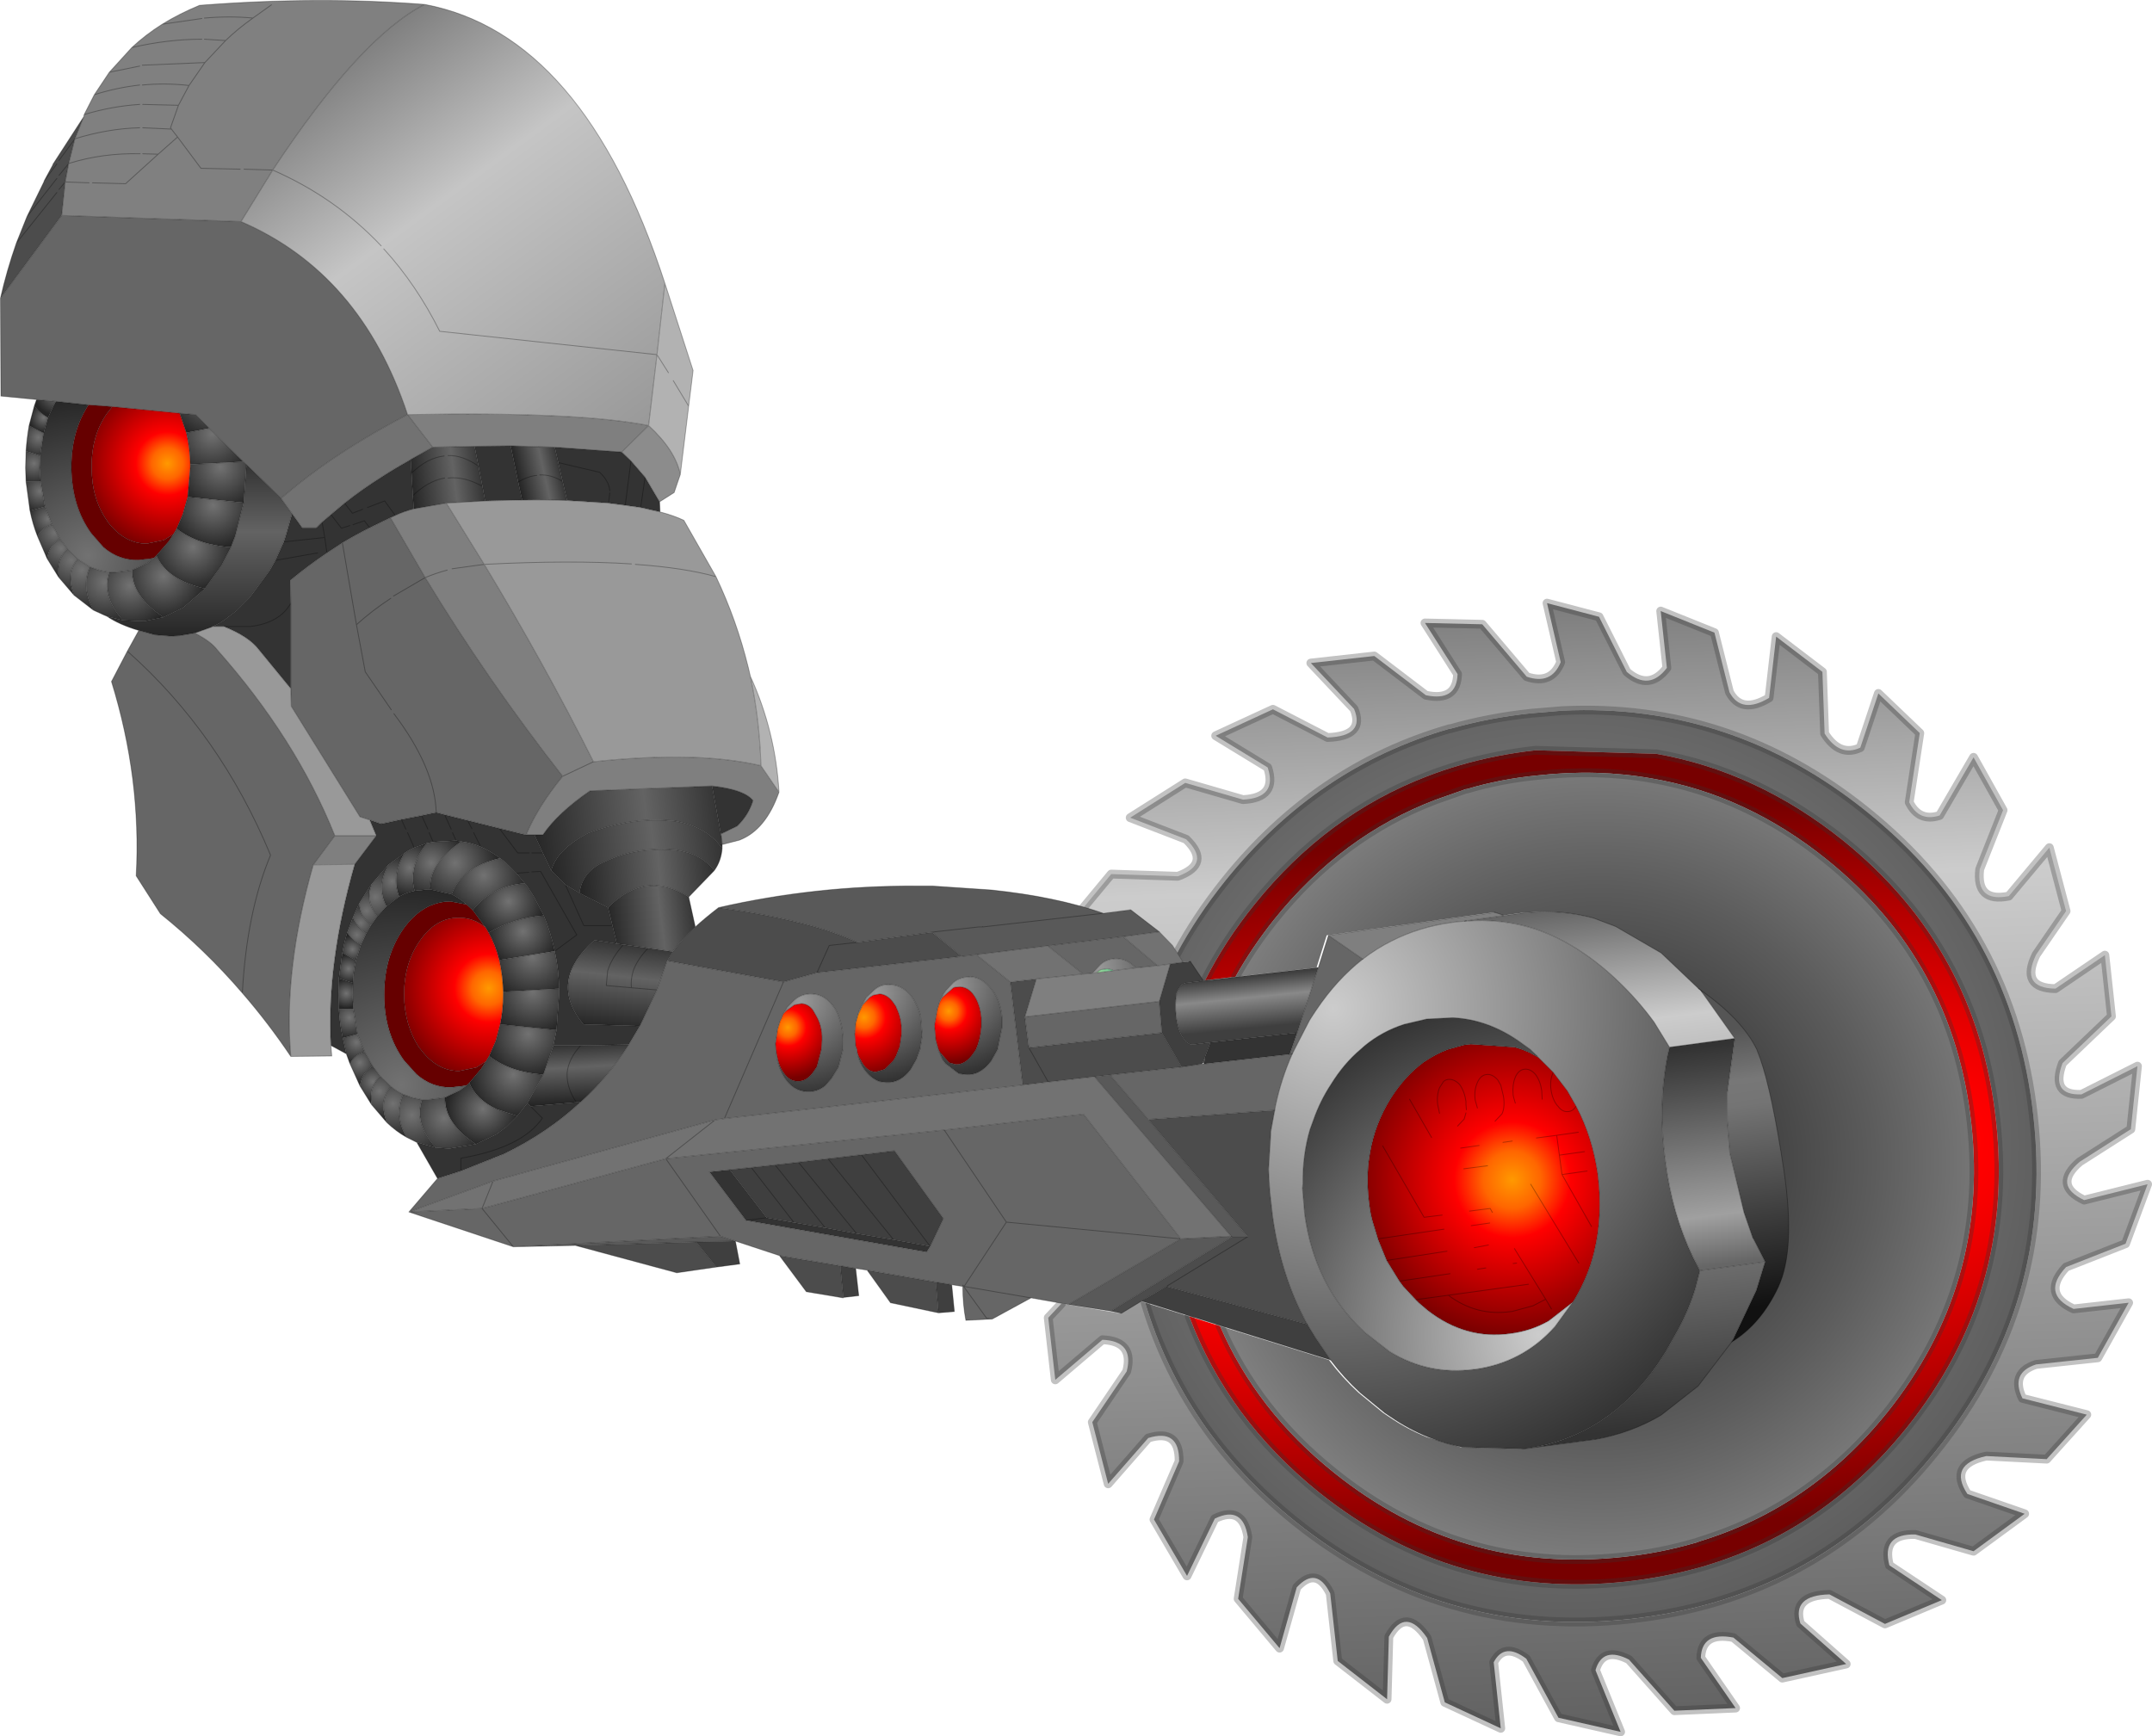 <?xml version="1.0" encoding="UTF-8" standalone="no"?>
<svg xmlns:xlink="http://www.w3.org/1999/xlink" height="197.05px" width="244.2px" xmlns="http://www.w3.org/2000/svg">
  <g transform="matrix(1.0, 0.0, 0.0, 1.0, 0.05, 0.05)">
    <path d="M122.9 102.95 L126.05 99.15 133.6 99.4 Q137.45 98.0 134.55 95.2 L128.2 92.75 134.45 88.8 141.0 90.7 Q144.95 90.5 143.8 87.05 L137.9 83.45 144.4 80.45 150.6 83.65 Q154.9 83.5 153.6 80.4 L148.7 75.2 155.9 74.4 161.75 78.85 Q165.25 79.6 165.35 76.45 L161.65 70.65 168.15 70.8 173.2 76.75 Q176.0 77.7 177.05 75.1 L175.5 68.4 181.4 69.95 184.55 76.2 Q187.1 78.4 189.1 75.75 L188.4 69.3 194.5 71.75 196.2 78.5 Q197.55 81.05 200.7 79.15 L201.5 72.2 206.75 76.2 207.0 83.2 Q208.7 85.9 211.05 84.8 L213.1 78.65 217.8 83.15 216.6 91.0 Q217.7 93.25 220.05 92.5 L223.9 85.9 227.25 91.9 224.6 98.6 Q224.15 102.4 227.9 101.65 L232.5 96.15 234.4 103.35 231.0 108.3 Q229.15 112.1 233.2 112.15 L238.8 108.35 239.55 115.3 234.0 120.6 Q232.6 124.3 236.15 124.15 L242.5 120.95 241.75 128.1 235.95 131.8 Q232.85 134.45 236.45 136.15 L243.65 134.35 241.15 141.1 234.4 143.75 Q231.55 146.8 235.25 148.5 L241.5 147.8 238.0 154.05 231.0 154.8 Q228.05 155.75 229.45 158.65 L236.75 160.5 232.2 165.55 225.35 165.2 Q221.0 166.15 223.2 169.5 L229.7 171.75 223.9 176.0 217.3 174.1 Q213.4 174.0 214.35 177.6 L220.3 181.55 213.85 184.25 207.55 180.9 Q203.25 181.0 204.25 184.2 L209.45 188.8 202.2 190.4 196.65 185.8 Q193.05 185.1 192.95 188.1 L196.9 193.8 189.95 194.1 184.8 188.3 Q181.8 186.75 181.0 189.5 L183.85 196.5 176.8 194.9 173.15 188.2 Q170.65 186.3 169.45 188.6 L170.25 196.1 163.9 193.15 161.9 185.85 Q159.45 182.25 157.55 185.7 L157.35 192.8 151.75 188.45 150.9 180.8 Q149.35 177.65 147.1 180.1 L145.15 187.0 140.45 181.4 141.55 174.4 Q141.0 170.75 137.8 172.3 L134.65 178.8 130.9 172.4 133.75 165.8 Q133.8 162.05 130.25 163.15 L125.7 168.35 123.9 161.35 127.8 155.6 Q128.7 152.15 125.05 152.0 L119.7 156.55 118.9 149.5 120.4 147.9 127.0 149.0 129.3 147.6 129.9 147.8 Q134.25 162.4 146.9 172.6 163.6 186.0 184.9 183.7 189.85 183.15 194.35 181.85 209.3 177.5 219.6 164.65 233.05 148.0 230.7 126.7 228.4 105.4 211.7 92.0 196.4 79.7 177.25 80.6 L173.7 80.9 Q168.95 81.4 164.55 82.65 L164.45 82.65 Q149.35 87.0 139.0 99.9 135.75 103.95 133.45 108.25 L132.8 107.25 131.3 105.7 128.05 103.2 124.95 103.6 122.9 102.95" fill="url(#gradient0)" fill-rule="evenodd" stroke="none"/>
    <path d="M129.9 147.8 L134.9 149.35 Q139.25 160.95 149.6 169.3 164.9 181.55 184.45 179.45 188.95 178.95 193.15 177.75 L193.8 177.55 Q207.05 173.5 216.3 162.0 228.6 146.7 226.45 127.15 224.35 107.6 209.05 95.3 199.3 87.5 187.9 85.5 L174.2 85.1 Q169.7 85.6 165.6 86.8 163.7 87.35 161.9 88.05 150.5 92.4 142.3 102.6 138.95 106.75 136.7 111.2 L136.3 111.25 134.85 109.1 134.85 109.05 134.6 109.1 134.0 109.15 133.45 108.25 Q135.75 103.95 139.0 99.9 149.35 87.0 164.45 82.65 L164.55 82.65 Q168.95 81.4 173.7 80.9 L177.25 80.6 Q196.4 79.7 211.7 92.0 228.4 105.4 230.7 126.7 233.05 148.0 219.6 164.65 209.3 177.5 194.35 181.85 189.85 183.15 184.9 183.7 163.6 186.0 146.9 172.6 134.25 162.4 129.9 147.8" fill="url(#gradient1)" fill-rule="evenodd" stroke="none"/>
    <path d="M134.9 149.35 L138.4 150.45 Q142.55 160.05 151.35 167.1 165.75 178.65 184.1 176.65 188.4 176.2 192.3 175.05 L192.35 175.05 192.9 174.85 Q205.45 171.0 214.1 160.25 225.65 145.8 223.65 127.5 221.65 109.1 207.25 97.5 198.15 90.15 187.4 88.3 181.2 87.2 174.45 87.95 170.25 88.35 166.4 89.5 L166.3 89.5 162.9 90.7 Q152.2 94.75 144.5 104.35 142.0 107.5 140.15 110.8 L136.7 111.2 Q138.95 106.75 142.3 102.6 150.5 92.4 161.9 88.05 163.7 87.35 165.6 86.8 169.7 85.6 174.2 85.1 L187.9 85.5 Q199.3 87.5 209.05 95.3 224.35 107.6 226.45 127.15 228.6 146.7 216.3 162.0 207.05 173.5 193.8 177.55 L193.15 177.75 Q188.95 178.95 184.45 179.45 164.9 181.55 149.6 169.3 139.25 160.95 134.9 149.35" fill="url(#gradient2)" fill-rule="evenodd" stroke="none"/>
    <path d="M138.4 150.45 L150.75 154.3 Q152.25 156.3 154.1 158.0 L156.9 160.3 157.5 160.7 Q159.6 162.15 161.85 163.05 L165.7 164.2 172.55 164.4 180.8 163.3 Q184.9 162.55 188.25 160.55 L192.45 157.25 196.25 152.25 Q199.6 150.2 201.55 146.0 203.5 141.8 202.2 132.9 200.85 124.0 199.5 120.1 198.2 116.15 192.5 112.15 L188.25 108.1 183.1 105.1 180.6 104.15 Q177.1 103.2 173.4 103.5 L172.6 103.55 170.45 103.85 169.4 103.5 150.5 106.1 149.35 109.75 140.15 110.8 Q142.0 107.5 144.5 104.35 152.2 94.75 162.9 90.7 L166.3 89.5 166.4 89.5 Q170.25 88.35 174.45 87.95 181.2 87.2 187.4 88.3 198.15 90.15 207.25 97.5 221.65 109.1 223.65 127.5 225.65 145.8 214.1 160.25 205.45 171.0 192.9 174.85 L192.35 175.05 192.3 175.05 Q188.4 176.2 184.1 176.65 165.75 178.65 151.35 167.1 142.55 160.05 138.4 150.45" fill="url(#gradient3)" fill-rule="evenodd" stroke="none"/>
    <path d="M134.85 109.1 L134.6 109.1 134.85 109.05 134.85 109.1" fill="#ffffff" fill-rule="evenodd" stroke="none"/>
    <path d="M122.9 102.95 L126.05 99.15 133.6 99.4 Q137.45 98.0 134.55 95.2 L128.2 92.75 134.45 88.8 141.0 90.7 Q144.95 90.5 143.8 87.05 L137.9 83.45 144.4 80.45 150.6 83.65 Q154.9 83.5 153.6 80.4 L148.7 75.2 155.9 74.4 161.75 78.85 Q165.25 79.6 165.35 76.45 L161.65 70.65 168.15 70.8 173.2 76.75 Q176.0 77.7 177.05 75.1 L175.5 68.4 181.4 69.95 184.55 76.2 Q187.1 78.4 189.1 75.75 L188.4 69.3 194.5 71.75 196.2 78.5 Q197.55 81.05 200.7 79.15 L201.5 72.2 206.75 76.2 207.0 83.2 Q208.7 85.9 211.05 84.8 L213.1 78.65 217.8 83.15 216.6 91.0 Q217.7 93.25 220.05 92.5 L223.9 85.9 227.25 91.9 224.6 98.6 Q224.15 102.4 227.9 101.65 L232.5 96.15 234.4 103.35 231.0 108.3 Q229.15 112.1 233.2 112.15 L238.8 108.35 239.55 115.3 234.0 120.6 Q232.6 124.3 236.15 124.15 L242.5 120.95 241.75 128.1 235.95 131.8 Q232.85 134.45 236.45 136.15 L243.65 134.35 241.15 141.1 234.4 143.75 Q231.55 146.8 235.25 148.5 L241.5 147.8 238.0 154.05 231.0 154.8 Q228.05 155.75 229.45 158.65 L236.75 160.5 232.2 165.55 225.35 165.2 Q221.0 166.15 223.2 169.5 L229.7 171.75 223.9 176.0 217.3 174.1 Q213.4 174.0 214.35 177.6 L220.3 181.55 213.85 184.25 207.55 180.9 Q203.25 181.0 204.25 184.2 L209.45 188.8 202.2 190.4 196.65 185.8 Q193.05 185.1 192.95 188.1 L196.9 193.8 189.95 194.1 184.8 188.3 Q181.8 186.75 181.0 189.5 L183.85 196.5 176.8 194.9 173.15 188.2 Q170.65 186.3 169.45 188.6 L170.25 196.1 163.9 193.15 161.9 185.85 Q159.45 182.25 157.55 185.7 L157.35 192.8 151.75 188.45 150.9 180.8 Q149.35 177.65 147.1 180.1 L145.15 187.0 140.45 181.4 141.55 174.4 Q141.0 170.75 137.8 172.3 L134.65 178.8 130.9 172.4 133.75 165.8 Q133.8 162.05 130.25 163.15 L125.7 168.35 123.9 161.35 127.8 155.6 Q128.7 152.15 125.05 152.0 L119.7 156.55 118.9 149.5 120.4 147.9 M136.7 111.2 Q138.95 106.75 142.3 102.6 150.5 92.4 161.9 88.05 163.7 87.35 165.6 86.8 169.7 85.6 174.2 85.1 L187.9 85.5 Q199.3 87.5 209.05 95.3 224.35 107.6 226.45 127.15 228.6 146.7 216.3 162.0 207.05 173.5 193.8 177.55 L193.15 177.75 Q188.95 178.95 184.45 179.45 164.9 181.55 149.6 169.3 139.25 160.95 134.9 149.35 M133.45 108.25 Q135.75 103.95 139.0 99.9 149.35 87.0 164.45 82.65 L164.55 82.65 Q168.95 81.4 173.7 80.9 L177.25 80.6 Q196.4 79.7 211.7 92.0 228.4 105.4 230.7 126.7 233.05 148.0 219.6 164.65 209.3 177.5 194.35 181.85 189.85 183.15 184.9 183.7 163.6 186.0 146.9 172.6 134.25 162.4 129.9 147.8 M140.15 110.8 Q142.0 107.5 144.5 104.35 152.2 94.75 162.9 90.7 L166.3 89.5 166.4 89.5 Q170.25 88.35 174.45 87.95 181.2 87.2 187.4 88.3 198.15 90.15 207.25 97.5 221.65 109.1 223.65 127.5 225.65 145.8 214.1 160.25 205.45 171.0 192.9 174.85 L192.35 175.05 192.3 175.05 Q188.4 176.2 184.1 176.65 165.75 178.65 151.35 167.1 142.55 160.05 138.4 150.45" fill="none" stroke="#333333" stroke-linecap="round" stroke-linejoin="round" stroke-opacity="0.298" stroke-width="1.0"/>
    <path d="M170.65 103.85 L172.8 103.55 173.6 103.5 Q177.3 103.2 180.8 104.15 L183.3 105.1 188.45 108.1 192.7 112.15 192.9 112.3 196.8 117.8 189.4 118.8 187.65 115.95 Q185.75 113.35 183.35 111.1 L183.3 111.05 Q178.95 107.0 174.2 105.4 170.3 104.15 166.15 104.5 L166.35 104.45 166.15 104.5 166.1 104.5 166.35 104.45 170.65 103.85 M196.45 152.25 L192.65 157.25 188.45 160.55 Q185.1 162.55 181.0 163.3 L173.5 164.3 Q182.5 162.85 188.1 154.7 L189.0 153.3 190.45 150.7 Q191.65 148.45 192.35 146.1 L192.85 144.15 200.25 143.15 199.25 146.4 196.5 152.2 196.45 152.25" fill="url(#gradient4)" fill-rule="evenodd" stroke="none"/>
    <path d="M166.15 104.5 Q170.3 104.15 174.2 105.4 178.95 107.0 183.3 111.05 L183.35 111.1 Q185.75 113.35 187.65 115.95 L189.4 118.8 189.35 119.05 189.2 119.65 Q188.05 125.4 188.95 131.85 189.7 137.7 192.05 142.6 L192.85 144.15 192.35 146.1 Q191.65 148.45 190.45 150.7 L189.0 153.3 188.1 154.7 Q182.5 162.85 173.5 164.3 L172.75 164.4 165.9 164.2 Q163.95 163.8 162.05 163.05 159.8 162.15 157.7 160.7 L157.1 160.3 154.3 158.0 Q152.45 156.3 150.95 154.3 L149.25 151.8 148.3 150.25 Q145.3 144.8 144.35 137.9 L144.05 135.25 143.95 133.75 143.9 132.65 144.15 128.65 144.15 128.4 144.6 125.95 144.7 125.4 Q145.35 122.35 146.6 119.55 L146.85 119.05 148.55 115.75 148.9 115.2 149.3 114.6 Q151.65 111.1 154.6 108.8 156.15 107.6 157.85 106.75 161.0 105.15 164.65 104.65 L165.4 104.55 165.5 104.55 166.1 104.5 166.15 104.5 M174.5 119.95 L174.4 119.8 173.75 119.2 173.6 119.05 172.35 118.15 Q168.8 115.65 164.8 115.45 L161.9 115.6 161.85 115.6 159.3 116.2 Q156.8 117.0 154.8 118.65 L154.35 119.05 Q152.45 120.65 151.0 123.0 149.75 124.9 149.0 127.05 L148.6 128.15 Q147.75 131.05 147.8 134.3 L147.75 134.8 148.0 137.75 Q149.1 145.85 154.65 151.0 L154.8 151.15 157.65 153.35 Q162.1 156.05 167.25 155.35 L167.3 155.35 Q172.75 154.6 176.4 150.5 L178.25 147.95 178.4 147.75 178.6 147.45 Q180.15 144.85 180.85 142.0 181.85 137.85 181.25 133.2 180.65 129.0 178.8 125.5 L177.8 123.75 176.2 121.65 174.5 119.95" fill="url(#gradient5)" fill-rule="evenodd" stroke="none"/>
    <path d="M189.4 118.8 L196.8 117.8 195.95 124.0 195.95 127.1 196.25 130.85 197.85 137.55 198.85 140.45 198.95 140.6 200.25 143.15 192.85 144.15 192.05 142.6 Q189.7 137.7 188.95 131.85 188.05 125.4 189.2 119.65 L189.35 119.05 189.4 118.8" fill="url(#gradient6)" fill-rule="evenodd" stroke="none"/>
    <path d="M196.8 117.8 L192.9 112.3 192.7 112.15 Q197.65 115.6 199.3 119.05 L199.7 120.1 Q201.05 124.0 202.4 132.9 203.7 141.8 201.75 146.0 199.8 150.2 196.45 152.25 L196.5 152.2 199.25 146.4 200.25 143.15 198.95 140.6 198.85 140.45 197.85 137.55 196.25 130.85 195.95 127.1 195.95 124.0 196.8 117.8" fill="url(#gradient7)" fill-rule="evenodd" stroke="none"/>
    <path d="M170.65 103.85 L166.35 104.45 166.1 104.5 165.5 104.55 165.4 104.55 164.65 104.65 Q161.0 105.15 157.85 106.75 156.15 107.6 154.6 108.8 L150.7 106.1 169.6 103.5 170.65 103.85 M88.35 89.85 Q86.85 94.15 83.85 95.3 L81.9 95.8 81.85 95.1 81.75 94.6 83.6 93.7 Q84.9 92.45 85.4 90.8 84.4 89.55 80.75 89.15 L66.9 89.7 Q63.25 92.2 61.55 94.7 L60.6 94.7 59.65 94.7 Q60.95 91.55 63.8 88.05 L67.3 86.4 63.8 88.05 Q55.2 77.05 48.2 65.5 L44.25 58.7 44.8 58.45 Q45.75 58.0 46.9 57.7 L50.6 57.05 54.9 64.0 51.25 64.5 54.9 64.0 Q61.65 75.15 67.3 86.4 79.15 85.15 86.3 86.85 L88.35 89.85 M46.2 47.0 Q65.6 46.65 73.55 48.25 L70.5 51.25 62.9 50.7 57.9 50.55 53.8 50.6 49.05 50.7 46.2 47.0 M40.2 98.05 L35.5 98.1 37.95 94.8 42.65 94.8 40.2 98.05 M50.7 64.65 Q49.4 65.0 48.2 65.5 49.4 65.0 50.7 64.65 M122.85 110.5 L123.95 110.4 124.35 110.35 126.3 110.1 128.85 109.8 131.3 109.55 132.75 109.35 131.5 113.6 116.25 115.35 117.55 111.05 122.85 110.5" fill="#7f7f7f" fill-rule="evenodd" stroke="none"/>
    <path d="M156.3 140.55 L156.25 140.35 155.7 138.55 Q155.45 137.65 155.35 136.75 155.0 134.2 155.25 131.85 L155.4 130.85 Q155.95 127.5 157.8 124.55 159.4 122.05 161.5 120.5 162.8 119.6 164.25 119.05 L166.05 118.55 166.85 118.45 171.85 118.8 172.65 119.05 173.5 119.4 174.5 119.95 176.2 121.65 Q175.8 122.55 175.95 123.6 176.1 124.7 176.65 125.4 L176.75 125.5 Q177.25 126.2 177.95 126.1 178.45 126.05 178.8 125.5 178.45 126.05 177.95 126.1 177.25 126.2 176.75 125.5 L176.65 125.4 Q176.1 124.7 175.95 123.6 175.8 122.55 176.2 121.65 L177.8 123.75 178.8 125.5 Q180.65 129.0 181.25 133.2 181.85 137.85 180.85 142.0 180.15 144.85 178.6 147.45 L178.4 147.75 175.7 149.85 Q173.7 151.0 171.3 151.3 166.25 152.0 161.95 148.65 L160.95 147.8 160.6 147.45 159.2 145.95 158.75 145.35 157.3 143.0 156.3 140.55 163.8 139.45 156.3 140.55 M169.6 127.2 L170.4 126.35 Q170.75 125.55 170.55 124.35 L170.25 123.1 169.9 122.5 169.85 122.45 Q169.25 121.8 168.6 121.9 167.95 122.0 167.6 122.8 167.2 123.7 167.35 124.8 L167.6 125.7 167.35 124.8 Q167.2 123.7 167.6 122.8 167.95 122.0 168.6 121.9 169.25 121.8 169.85 122.45 L169.9 122.5 170.25 123.1 170.55 124.35 Q170.75 125.55 170.4 126.35 L169.6 127.2 M166.35 125.9 L166.3 125.3 166.3 124.95 Q166.15 123.85 165.6 123.05 165.0 122.4 164.3 122.45 163.95 122.5 163.75 122.7 L163.3 123.4 Q162.95 124.3 163.1 125.35 L163.3 126.3 163.1 125.35 Q162.95 124.3 163.3 123.4 L163.75 122.7 Q163.95 122.5 164.3 122.45 165.0 122.4 165.6 123.05 166.15 123.85 166.3 124.95 L166.3 125.3 166.35 125.9 M174.95 124.7 L174.9 123.75 Q174.75 122.65 174.2 121.9 173.6 121.2 172.9 121.3 172.25 121.4 171.9 122.2 171.55 123.1 171.65 124.15 L171.65 124.2 171.7 124.45 171.9 125.15 171.7 124.45 171.65 124.2 171.65 124.15 Q171.55 123.1 171.9 122.2 172.25 121.4 172.9 121.3 173.6 121.2 174.2 121.9 174.75 122.65 174.9 123.75 L174.95 124.7 M177.2 133.25 L180.05 132.85 177.2 133.25 180.55 139.15 177.2 133.25 176.9 131.05 176.6 128.8 174.3 129.1 176.6 128.8 176.9 131.05 177.2 133.25 M173.4 145.7 L164.3 146.95 Q167.5 149.35 171.4 148.8 L171.5 148.8 173.9 148.15 175.35 147.4 176.0 148.5 175.35 147.4 173.9 148.15 171.5 148.8 171.4 148.8 Q167.5 149.35 164.3 146.95 L160.6 147.45 164.3 146.95 173.4 145.7 M171.8 141.65 L175.35 147.4 171.8 141.65 M179.1 143.3 L173.65 134.35 179.1 143.3 M166.7 137.4 L169.05 137.1 169.3 137.55 169.05 137.1 166.7 137.4 M168.85 141.25 L167.25 141.55 168.85 141.25 M168.55 143.85 L167.6 144.0 168.55 143.85 M169.0 138.75 L166.9 139.05 169.0 138.75 M172.05 143.3 L171.65 143.35 172.05 143.3 M168.75 132.25 L166.05 132.6 168.75 132.25 M165.7 130.25 L167.8 129.95 165.7 130.25 M165.35 127.75 L166.1 126.95 166.3 126.25 166.1 126.95 165.35 127.75 M170.5 129.6 L171.55 129.45 170.5 129.6 M179.75 130.65 L176.9 131.05 179.75 130.65 M179.05 128.45 L176.6 128.8 179.05 128.45 M156.85 130.0 L161.55 138.1 163.6 137.85 161.55 138.1 156.85 130.0 M164.5 144.5 L158.75 145.35 164.5 144.5 M164.15 141.95 L157.3 143.0 164.15 141.95 M162.4 129.05 L159.9 124.7 162.4 129.05" fill="url(#gradient8)" fill-rule="evenodd" stroke="none"/>
    <path d="M174.5 119.95 L173.5 119.4 172.65 119.05 171.85 118.8 166.85 118.45 166.05 118.55 164.25 119.05 Q162.8 119.6 161.5 120.5 159.4 122.05 157.8 124.55 155.95 127.5 155.4 130.85 L155.25 131.85 Q155.0 134.2 155.35 136.75 155.45 137.65 155.7 138.55 L156.25 140.35 156.3 140.55 157.3 143.0 158.75 145.35 159.2 145.95 160.6 147.45 160.95 147.8 161.95 148.65 Q166.25 152.0 171.3 151.3 173.7 151.0 175.7 149.85 L178.4 147.75 178.25 147.95 176.4 150.5 Q172.75 154.6 167.3 155.35 L167.25 155.35 Q162.1 156.05 157.65 153.35 L154.8 151.15 154.65 151.0 Q149.1 145.85 148.0 137.75 L147.75 134.8 147.8 134.3 Q147.75 131.05 148.6 128.15 L149.0 127.05 Q149.75 124.9 151.0 123.0 152.45 120.65 154.35 119.05 L154.8 118.65 Q156.8 117.0 159.3 116.2 L161.85 115.6 161.9 115.6 164.8 115.45 Q168.8 115.65 172.35 118.15 L173.6 119.05 173.75 119.2 174.4 119.8 174.5 119.95" fill="url(#gradient9)" fill-rule="evenodd" stroke="none"/>
    <path d="M49.6 133.7 L47.25 129.6 49.4 130.2 50.95 130.3 53.95 129.8 56.25 128.7 57.4 127.85 58.65 126.6 59.8 125.15 60.15 125.5 65.35 125.05 65.8 125.05 Q62.1 128.5 57.15 130.9 L52.25 132.85 49.6 133.7 M39.25 119.55 L37.5 118.6 Q37.0 109.25 40.2 98.05 L42.65 94.8 41.9 93.0 43.2 93.45 45.5 92.95 47.8 92.5 49.45 92.15 50.4 92.4 53.0 93.05 53.5 94.0 53.0 93.05 56.6 93.95 59.65 94.7 60.6 94.7 61.55 96.75 62.5 98.75 64.1 100.35 65.7 101.3 68.95 102.95 69.45 105.0 69.95 107.05 67.4 106.65 Q62.1 111.3 66.15 116.2 L72.55 116.4 71.3 118.5 65.85 118.6 62.75 118.6 63.1 116.85 63.4 112.8 63.4 112.15 Q63.35 109.9 62.9 107.9 62.45 105.75 61.65 103.85 L60.5 101.65 59.7 100.4 59.5 100.2 58.55 99.05 57.3 97.8 56.7 97.35 Q55.65 96.55 54.5 96.05 53.45 95.6 52.3 95.45 L51.7 95.35 49.1 95.5 48.35 95.65 46.95 96.15 Q46.35 96.4 45.8 96.8 L44.0 98.1 42.15 100.25 41.95 100.5 40.7 102.5 40.0 104.05 39.35 105.8 Q39.0 106.9 38.8 108.1 L38.4 111.0 38.35 112.9 38.4 114.45 Q38.5 116.2 38.85 117.75 L39.25 119.55 M74.8 56.9 L74.85 58.05 72.65 57.55 70.9 57.3 69.0 57.05 64.3 56.75 63.8 54.6 63.3 52.45 62.9 50.7 70.5 51.25 71.55 52.25 73.15 54.1 74.8 56.9 M80.75 89.15 Q84.4 89.55 85.4 90.8 84.9 92.45 83.6 93.7 L81.75 94.6 80.75 89.15 M24.05 71.05 Q24.8 70.75 25.5 70.25 L26.8 69.25 28.3 67.75 30.55 64.7 31.2 63.55 32.15 61.45 32.35 60.85 33.1 58.25 34.25 59.85 35.85 59.85 36.5 59.2 37.5 58.35 38.7 59.9 39.65 59.6 38.7 59.9 37.5 58.35 39.05 57.05 39.95 58.2 41.1 57.75 39.95 58.2 39.05 57.05 Q41.0 55.5 43.3 54.05 44.85 53.05 46.55 52.1 L46.65 53.65 46.8 56.2 46.9 57.7 Q45.75 58.0 44.8 58.45 L44.25 58.7 41.9 59.85 Q40.3 60.65 38.8 61.55 L37.05 62.7 36.8 60.95 36.5 59.2 36.8 60.95 37.05 62.7 Q34.9 64.15 32.9 65.8 L32.95 68.4 Q31.7 70.65 28.35 71.05 L25.35 71.05 28.35 71.05 Q31.7 70.65 32.95 68.4 L32.95 78.1 29.3 73.65 Q28.2 72.2 25.35 71.05 L24.05 71.05 M40.0 59.5 L41.3 59.05 41.9 59.85 41.3 59.05 40.0 59.5 M32.15 61.45 L36.8 60.95 32.15 61.45 M31.2 63.55 L36.0 62.7 31.2 63.55 M59.2 56.7 L55.0 56.8 54.7 55.15 54.25 52.85 53.8 50.6 57.9 50.55 58.75 54.65 59.2 56.7 M63.3 52.45 L68.0 53.55 Q69.05 54.55 69.15 55.65 69.05 54.55 68.0 53.55 L63.3 52.45 M72.65 57.55 L73.15 54.1 72.65 57.55 M71.55 52.25 L70.9 57.3 71.55 52.25 M69.15 55.9 L69.0 57.05 69.15 55.9 M41.65 57.55 L43.6 56.8 44.8 58.45 43.6 56.8 41.65 57.55 M46.0 94.05 L45.5 92.95 46.0 94.05 M48.5 94.05 L47.8 92.5 48.5 94.05 M46.2 94.45 L46.95 96.15 46.2 94.45 M48.65 94.45 L49.1 95.5 48.65 94.45 M51.3 94.45 L51.7 95.35 51.3 94.45 M53.7 94.45 L54.5 96.05 53.7 94.45 M51.15 94.05 L50.4 92.4 51.15 94.05 M60.3 98.9 L61.3 98.85 65.4 106.05 62.9 107.9 65.4 106.05 61.3 98.85 60.3 98.9 M56.6 93.95 L58.7 96.75 60.0 96.75 58.7 96.75 56.6 93.95 M60.3 96.75 L61.55 96.75 60.3 96.75 M64.1 100.35 L66.2 105.0 69.45 105.0 66.2 105.0 64.1 100.35 M60.15 125.5 L61.5 126.85 Q59.2 130.2 52.25 131.4 L52.25 132.85 52.25 131.4 Q59.2 130.2 61.5 126.85 L60.15 125.5 M147.15 117.15 L146.3 119.6 136.55 120.7 136.6 120.55 136.65 120.0 137.3 118.25 147.15 117.15 M101.35 140.65 L105.5 141.4 105.1 142.05 84.6 138.45 80.45 132.95 82.75 132.7 86.95 138.15 84.6 138.45 86.95 138.15 90.05 138.7 93.6 139.3 97.15 139.95 101.35 140.65 M58.55 99.05 L59.95 98.95 58.55 99.05" fill="#333333" fill-rule="evenodd" stroke="none"/>
    <path d="M37.5 118.6 L37.6 119.8 32.95 119.85 Q32.1 110.0 35.5 98.1 L40.2 98.05 Q37.0 109.25 37.5 118.6 M74.85 58.05 Q76.4 58.45 77.55 59.0 L81.2 65.4 Q83.55 70.35 84.85 75.65 L85.1 76.7 Q86.15 81.65 86.3 86.85 79.15 85.15 67.3 86.4 61.65 75.15 54.9 64.0 L50.6 57.05 55.0 56.8 59.2 56.7 Q61.9 56.65 64.3 56.75 L69.0 57.05 70.9 57.3 72.65 57.55 74.85 58.05 M22.05 71.8 L24.0 71.1 24.05 71.05 25.35 71.05 Q28.2 72.2 29.3 73.65 L32.95 78.1 33.0 80.1 40.8 92.65 41.9 93.0 42.65 94.8 37.95 94.8 Q33.55 83.8 24.6 73.7 23.9 72.75 22.05 71.8 M71.6 63.95 Q64.75 63.5 54.9 64.0 64.75 63.5 71.6 63.95 M72.05 64.0 Q77.7 64.4 81.2 65.4 77.7 64.4 72.05 64.0" fill="#999999" fill-rule="evenodd" stroke="none"/>
    <path d="M75.4 32.1 L78.6 42.0 78.1 46.05 77.15 53.8 Q76.6 51.05 73.55 48.25 L74.5 40.2 75.8 42.25 74.5 40.2 75.4 32.1 M85.1 76.7 Q87.95 82.95 88.35 89.85 L86.3 86.85 Q86.15 81.65 85.1 76.7 M76.35 43.15 L78.1 46.05 76.35 43.15" fill="#b2b2b2" fill-rule="evenodd" stroke="none"/>
    <path d="M81.9 95.8 L81.9 96.2 81.65 95.9 81.9 95.8 81.65 95.9 Q80.0 93.8 76.7 93.15 71.95 92.55 66.7 94.5 63.15 96.35 62.5 98.75 L61.55 96.75 60.6 94.7 61.55 94.7 Q63.25 92.2 66.9 89.7 L80.75 89.15 81.75 94.6 81.85 95.1 81.9 95.8" fill="url(#gradient10)" fill-rule="evenodd" stroke="none"/>
    <path d="M81.9 96.2 Q81.8 97.65 81.0 98.75 79.5 96.8 76.55 96.4 72.15 96.05 68.7 97.7 66.05 98.75 65.7 101.3 L64.1 100.35 62.5 98.75 Q63.15 96.35 66.7 94.5 71.95 92.55 76.7 93.15 80.0 93.8 81.65 95.9 L81.9 96.2" fill="url(#gradient11)" fill-rule="evenodd" stroke="none"/>
    <path d="M48.15 0.45 Q66.2 3.85 75.4 32.1 L74.5 40.2 73.55 48.25 Q65.6 46.65 46.2 47.0 40.9 30.95 27.3 25.1 L30.9 19.25 Q40.85 4.15 48.15 0.45 M43.5 28.2 Q47.2 32.25 49.85 37.55 L74.5 40.2 49.85 37.55 Q47.2 32.25 43.5 28.2 M30.9 19.25 Q38.0 22.35 43.2 27.85 38.0 22.35 30.9 19.25" fill="url(#gradient12)" fill-rule="evenodd" stroke="none"/>
    <path d="M9.45 13.2 L9.5 12.95 10.65 10.7 12.35 8.15 14.9 5.35 Q16.45 3.9 18.35 2.7 20.3 1.5 22.6 0.55 36.05 -0.5 48.15 0.45 40.85 4.15 30.9 19.25 L27.3 25.1 6.95 24.4 7.35 20.6 7.75 18.5 8.45 15.7 9.45 13.2 M16.15 11.8 L20.2 11.9 19.3 14.45 19.4 14.6 16.15 14.45 19.4 14.6 19.3 14.45 20.2 11.9 16.15 11.8 M10.65 10.7 Q13.15 9.9 15.8 9.6 13.15 9.9 10.65 10.7 M12.35 8.15 L15.8 7.45 12.35 8.15 M10.45 20.7 L14.2 20.8 17.9 17.45 20.1 15.5 22.75 19.05 27.2 19.15 22.75 19.05 20.1 15.5 17.9 17.45 14.2 20.8 10.45 20.7 M23.2 7.05 L21.4 9.65 Q18.7 9.35 16.1 9.6 18.7 9.35 21.4 9.65 L23.2 7.05 16.1 7.35 23.2 7.05 25.55 4.55 23.2 7.05 M28.65 2.0 Q26.95 3.2 25.55 4.55 L23.15 4.4 25.55 4.55 Q26.95 3.2 28.65 2.0 26.05 1.75 23.15 2.0 26.05 1.75 28.65 2.0 L30.75 0.5 28.65 2.0 M27.65 19.15 L30.9 19.25 27.65 19.15 M15.85 17.4 Q11.6 17.3 7.75 18.5 11.6 17.3 15.85 17.4 M10.05 20.7 L7.35 20.6 10.05 20.7 M9.5 12.95 Q12.65 12.0 15.8 11.8 12.65 12.0 9.5 12.95 M8.45 15.7 Q12.15 14.55 15.8 14.45 12.15 14.55 8.45 15.7 M17.9 17.45 L16.15 17.4 17.9 17.45 M19.4 14.6 L20.1 15.5 19.4 14.6 M21.4 9.65 L20.2 11.9 21.4 9.65 M14.9 5.35 Q19.0 4.4 22.85 4.4 19.0 4.4 14.9 5.35 M18.35 2.7 L22.85 2.05 18.35 2.7" fill="#808080" fill-rule="evenodd" stroke="none"/>
    <path d="M129.5 147.6 L127.2 149.0 126.0 148.75 139.8 140.3 141.55 140.3 130.25 127.0 144.6 125.95 144.15 128.4 144.15 128.65 143.9 132.65 143.95 133.75 144.05 135.25 144.35 137.9 Q145.3 144.8 148.3 150.25 L132.3 145.95 129.5 147.6 M106.45 148.95 L101.0 147.8 98.35 144.1 106.15 145.45 106.45 148.95 M95.65 147.2 L95.65 147.25 91.45 146.55 88.4 142.45 95.3 143.6 95.65 147.2 M81.25 143.75 L76.75 144.4 65.25 141.3 78.95 140.9 81.25 143.75 M0.0 33.8 Q0.7 30.7 1.8 27.55 L3.0 24.55 4.95 20.55 4.95 20.5 5.95 18.65 5.95 18.6 9.45 13.2 8.45 15.7 7.75 18.5 7.35 20.6 6.95 24.4 0.0 33.8 M78.85 105.15 Q80.0 104.1 81.5 102.95 91.95 104.4 97.25 106.9 L94.05 107.25 92.65 110.35 94.05 107.25 97.25 106.9 105.7 105.75 109.05 108.5 92.65 110.35 88.85 111.4 75.65 109.0 76.3 107.95 Q77.25 106.6 78.85 105.15 M6.65 21.45 L7.35 20.6 6.65 21.45 M6.65 18.15 L8.45 15.7 6.65 18.15 M6.65 19.85 L7.75 18.5 6.65 19.85 M3.0 24.55 L6.4 20.2 3.0 24.55 M4.95 20.5 L6.4 18.55 4.95 20.5 M1.8 27.55 L6.4 21.8 1.8 27.55 M136.65 120.0 L136.6 120.55 136.4 120.6 136.65 120.0 M117.55 111.05 L116.25 115.35 116.7 118.85 131.8 117.15 134.05 121.05 125.9 121.95 124.15 122.15 118.9 122.75 116.7 118.85 118.9 122.75 116.0 123.1 114.6 111.4 117.55 111.05 M132.3 145.95 L141.55 140.3 132.3 145.95" fill="#4c4c4c" fill-rule="evenodd" stroke="none"/>
    <path d="M121.2 148.0 L116.95 147.25 112.55 149.65 109.55 149.8 Q109.2 147.95 109.2 145.95 L107.95 145.75 106.15 145.45 98.35 144.1 97.05 143.9 95.3 143.6 88.4 142.45 83.4 140.8 81.7 140.25 58.2 141.45 46.35 137.5 49.6 133.7 52.25 132.85 57.15 130.9 Q62.1 128.5 65.8 125.05 69.0 122.15 71.3 118.5 L72.55 116.4 74.5 112.3 75.65 109.0 88.85 111.4 82.15 126.9 88.85 111.4 92.65 110.35 109.05 108.5 110.75 108.3 114.6 111.4 116.0 123.1 82.15 126.9 81.1 127.05 55.9 134.0 46.35 137.5 54.65 137.1 75.5 131.45 81.7 140.25 75.5 131.45 107.1 128.2 122.9 126.4 133.95 140.55 114.15 138.65 107.1 128.2 114.15 138.65 133.95 140.55 121.2 148.0 M32.95 119.85 Q30.4 116.05 27.45 112.65 23.25 107.75 18.15 103.65 L15.4 99.35 Q16.0 88.3 12.6 77.3 L14.4 73.85 15.7 71.5 17.5 72.0 19.35 72.15 20.3 72.1 22.05 71.8 Q23.9 72.75 24.6 73.7 33.55 83.8 37.95 94.8 L35.5 98.1 Q32.1 110.0 32.95 119.85 M4.1 45.3 L0.05 44.9 0.0 33.8 6.95 24.4 27.3 25.1 Q40.9 30.95 46.2 47.0 38.9 50.8 33.6 55.05 L31.85 56.5 27.9 52.65 27.55 52.35 23.7 48.55 22.15 47.0 20.35 46.85 12.7 46.1 10.0 45.9 6.3 45.5 4.1 45.3 M149.55 109.75 L150.7 106.1 154.6 108.8 Q151.65 111.1 149.3 114.6 L148.9 115.2 148.55 115.75 146.85 119.05 146.6 119.55 146.3 119.6 146.6 119.55 Q145.35 122.35 144.7 125.4 L144.6 125.95 130.25 127.0 125.9 121.95 134.05 121.05 136.35 120.7 136.55 120.7 146.3 119.6 147.15 117.15 149.55 109.75 M63.8 88.05 Q60.95 91.55 59.65 94.7 L56.6 93.95 53.0 93.05 50.4 92.4 49.45 92.15 47.8 92.5 45.5 92.95 43.2 93.45 41.9 93.0 40.8 92.65 33.0 80.1 32.95 78.1 32.95 68.4 32.9 65.8 Q34.9 64.15 37.05 62.7 L38.8 61.55 Q40.3 60.65 41.9 59.85 L44.25 58.7 48.2 65.5 44.6 67.6 48.2 65.5 Q55.2 77.05 63.8 88.05 M38.8 61.55 L40.4 70.85 41.4 76.2 44.35 80.5 41.4 76.2 40.4 70.85 38.8 61.55 M14.4 73.85 Q24.9 83.15 30.65 97.0 27.95 103.45 27.45 112.65 27.95 103.45 30.65 97.0 24.9 83.15 14.4 73.85 M44.65 80.95 Q49.3 87.1 49.45 92.15 49.3 87.1 44.65 80.95 M40.4 70.85 Q42.1 69.3 44.3 67.85 42.1 69.3 40.4 70.85 M54.65 137.1 L58.2 141.45 54.65 137.1 M123.95 110.4 L122.85 110.5 118.85 107.3 127.4 106.25 131.3 109.55 128.85 109.8 Q127.95 108.85 126.8 108.75 125.65 108.7 124.85 109.4 L124.0 110.3 123.95 110.4 M116.25 115.35 L131.5 113.6 131.8 117.15 116.7 118.85 116.25 115.35 M106.15 118.0 L106.4 119.05 106.9 120.2 107.25 120.65 108.75 121.8 109.55 121.9 Q111.1 122.05 112.35 120.45 L112.4 120.4 113.1 119.15 113.15 119.05 113.65 116.6 113.65 116.1 113.65 115.9 113.65 115.4 Q113.5 113.8 112.75 112.6 L112.4 112.15 Q111.4 110.9 110.1 110.8 L109.55 110.85 Q108.75 110.95 108.15 111.45 L107.3 112.35 Q106.7 113.1 106.45 114.1 L106.45 114.15 106.35 114.4 106.05 116.05 106.0 116.1 106.05 116.2 106.0 116.35 106.15 118.0 M97.2 119.1 Q97.3 120.15 97.85 121.05 98.65 122.3 99.75 122.7 L100.5 122.8 Q102.1 122.9 103.3 121.3 L103.95 120.15 104.0 120.0 104.3 119.15 104.35 119.05 104.6 117.45 104.4 115.15 104.15 114.4 103.65 113.4 Q102.6 111.8 101.0 111.7 99.9 111.6 99.1 112.35 L98.25 113.15 97.5 114.5 97.35 115.05 97.05 116.1 97.0 116.9 96.95 116.95 97.0 117.05 96.95 117.25 97.05 118.55 97.05 118.65 97.2 119.05 97.2 119.1 M88.05 119.4 L88.1 119.9 Q88.3 121.15 88.9 122.15 89.95 123.8 91.55 123.85 92.7 123.9 93.6 123.15 L94.3 122.35 95.1 121.05 95.6 119.05 95.6 118.55 Q95.7 116.3 94.8 114.6 L94.75 114.55 94.75 114.5 Q93.65 112.8 92.1 112.75 91.0 112.7 90.15 113.4 L89.3 114.25 88.85 115.0 88.7 115.35 88.7 115.4 88.45 115.9 88.45 115.95 88.2 116.75 88.0 118.1 88.0 118.25 87.95 118.3 88.0 119.05 88.0 119.1 88.05 119.2 88.05 119.4 M97.7 131.0 L93.9 131.45 90.55 131.85 87.9 132.15 85.2 132.45 82.75 132.7 80.45 132.95 84.6 138.45 105.1 142.05 105.5 141.4 107.0 138.25 101.45 130.55 97.7 131.0 M114.15 138.65 L109.35 145.95 109.2 145.8 109.2 145.95 109.3 145.95 111.9 149.55 112.55 149.65 111.9 149.55 109.3 145.95 109.2 145.95 109.2 145.8 109.35 145.95 114.15 138.65 M109.35 145.95 L116.95 147.25 109.35 145.95" fill="#666666" fill-rule="evenodd" stroke="none"/>
    <path d="M2.9 51.15 Q3.0 49.65 3.25 48.25 L4.9 49.1 4.5 51.65 2.9 51.15" fill="url(#gradient13)" fill-rule="evenodd" stroke="none"/>
    <path d="M3.25 48.25 L3.85 46.0 Q4.35 46.75 5.4 47.35 L4.9 49.1 3.25 48.25" fill="url(#gradient14)" fill-rule="evenodd" stroke="none"/>
    <path d="M3.85 46.0 L4.1 45.3 6.3 45.5 6.0 46.05 5.4 47.35 Q4.35 46.75 3.85 46.0" fill="url(#gradient15)" fill-rule="evenodd" stroke="none"/>
    <path d="M6.3 45.5 L10.0 45.9 Q8.05 48.85 8.05 53.0 8.1 57.4 10.3 60.45 L11.7 62.05 Q13.45 63.55 15.65 63.5 L17.0 63.35 17.45 63.25 16.7 63.85 14.95 64.65 13.05 64.9 12.35 64.9 11.35 64.7 10.15 64.3 8.75 63.4 7.6 62.25 6.75 61.1 5.85 59.5 5.05 57.45 4.55 54.6 4.45 53.05 4.5 51.65 4.9 49.1 5.4 47.35 6.0 46.05 6.3 45.5" fill="url(#gradient16)" fill-rule="evenodd" stroke="none"/>
    <path d="M17.45 63.25 L17.0 63.35 15.65 63.5 Q13.45 63.55 11.7 62.05 L10.3 60.45 Q8.1 57.4 8.05 53.0 8.05 48.85 10.0 45.9 L12.7 46.1 12.1 46.85 Q10.3 49.4 10.35 53.0 L10.35 53.05 Q10.35 56.55 12.1 59.05 L12.15 59.15 Q14.05 61.65 16.6 61.65 L18.55 61.25 19.65 60.55 19.1 61.4 17.7 63.0 17.45 63.25 M52.9 102.6 L53.6 103.25 55.05 105.2 Q53.7 104.1 52.0 104.1 49.4 104.1 47.6 106.7 45.8 109.25 45.8 112.85 L45.8 112.9 Q45.85 116.35 47.55 118.9 L47.65 119.0 Q49.5 121.5 52.05 121.5 L54.0 121.1 55.1 120.4 54.55 121.25 53.2 122.85 52.95 123.1 52.5 123.2 51.15 123.35 Q48.95 123.4 47.2 121.85 L45.8 120.3 Q43.55 117.2 43.55 112.85 43.55 108.5 45.7 105.4 47.9 102.3 51.05 102.25 L52.9 102.6" fill="#660000" fill-rule="evenodd" stroke="none"/>
    <path d="M12.7 46.1 L20.35 46.85 21.1 49.05 Q21.5 50.75 21.55 52.65 L21.55 52.95 21.25 56.35 20.7 58.3 20.0 59.95 19.65 60.55 18.55 61.25 16.6 61.65 Q14.05 61.65 12.15 59.15 L12.1 59.05 Q10.35 56.55 10.35 53.05 L10.35 53.0 Q10.3 49.4 12.1 46.85 L12.7 46.1" fill="url(#gradient17)" fill-rule="evenodd" stroke="none"/>
    <path d="M20.35 46.85 L22.15 47.0 23.7 48.55 21.1 49.05 20.35 46.85" fill="url(#gradient18)" fill-rule="evenodd" stroke="none"/>
    <path d="M23.7 48.55 L27.55 52.35 21.55 52.65 Q21.5 50.75 21.1 49.05 L23.7 48.55" fill="url(#gradient19)" fill-rule="evenodd" stroke="none"/>
    <path d="M15.7 71.5 Q13.5 70.85 12.1 69.9 L13.9 70.35 16.3 70.45 18.5 70.0 20.75 68.9 23.2 66.75 25.1 64.1 26.15 62.05 26.65 60.75 27.6 57.0 27.9 52.95 27.9 52.65 31.85 56.5 33.1 58.25 32.35 60.85 32.15 61.45 31.2 63.55 30.55 64.7 28.3 67.75 26.8 69.25 25.5 70.25 Q24.8 70.75 24.05 71.05 L24.0 71.1 22.05 71.8 20.3 72.1 19.35 72.15 17.5 72.0 15.7 71.5" fill="url(#gradient20)" fill-rule="evenodd" stroke="none"/>
    <path d="M131.5 105.7 L133.0 107.25 134.2 109.15 132.75 109.35 131.3 109.55 127.4 106.25 131.5 105.7 M31.85 56.5 L33.6 55.05 Q38.9 50.8 46.2 47.0 L49.05 50.7 46.55 52.1 Q44.85 53.05 43.3 54.05 41.0 55.5 39.05 57.05 L37.5 58.35 36.5 59.2 35.85 59.85 34.25 59.85 33.1 58.25 31.85 56.5 M54.65 137.1 L46.35 137.5 55.9 134.0 81.1 127.05 82.15 126.9 116.0 123.1 118.9 122.75 124.15 122.15 139.65 140.25 133.95 140.55 122.9 126.4 107.1 128.2 75.5 131.45 54.65 137.1 55.9 134.0 54.65 137.1 M118.85 107.3 L122.85 110.5 117.55 111.05 114.6 111.4 110.75 108.3 118.85 107.3 M81.1 127.05 L75.5 131.45 81.1 127.05" fill="#727272" fill-rule="evenodd" stroke="none"/>
    <path d="M27.55 52.35 L27.9 52.65 27.9 52.95 27.6 57.0 21.25 56.35 21.55 52.95 21.55 52.65 27.55 52.35" fill="url(#gradient21)" fill-rule="evenodd" stroke="none"/>
    <path d="M20.0 59.95 L20.7 58.3 21.25 56.35 27.6 57.0 26.65 60.75 26.15 62.05 Q22.4 61.8 20.0 59.95" fill="url(#gradient22)" fill-rule="evenodd" stroke="none"/>
    <path d="M26.15 62.05 L25.1 64.1 23.2 66.75 Q18.9 65.75 17.7 63.0 L19.1 61.4 19.65 60.55 20.0 59.95 Q22.4 61.8 26.15 62.05" fill="url(#gradient23)" fill-rule="evenodd" stroke="none"/>
    <path d="M14.95 64.65 L16.7 63.85 17.45 63.25 17.7 63.0 Q18.9 65.75 23.2 66.75 L20.75 68.9 18.5 70.0 Q14.85 67.55 14.95 64.65" fill="url(#gradient24)" fill-rule="evenodd" stroke="none"/>
    <path d="M2.9 54.6 L2.85 53.05 2.9 51.15 4.5 51.65 4.45 53.05 4.55 54.6 2.9 54.6" fill="url(#gradient25)" fill-rule="evenodd" stroke="none"/>
    <path d="M3.35 57.9 L2.9 54.6 4.55 54.6 5.05 57.45 3.35 57.9" fill="url(#gradient26)" fill-rule="evenodd" stroke="none"/>
    <path d="M4.2 60.8 Q3.65 59.4 3.35 57.9 L5.05 57.45 5.85 59.5 Q4.7 59.8 4.2 60.8" fill="url(#gradient27)" fill-rule="evenodd" stroke="none"/>
    <path d="M5.3 63.35 L4.2 60.8 Q4.7 59.8 5.85 59.5 L6.75 61.1 Q5.5 61.85 5.3 63.35" fill="url(#gradient28)" fill-rule="evenodd" stroke="none"/>
    <path d="M8.35 67.5 L6.6 65.45 Q6.35 63.4 7.6 62.25 L8.75 63.4 Q7.4 65.05 8.35 67.5" fill="url(#gradient29)" fill-rule="evenodd" stroke="none"/>
    <path d="M6.6 65.45 L5.3 63.35 Q5.5 61.85 6.75 61.1 L7.6 62.25 Q6.35 63.4 6.6 65.45" fill="url(#gradient30)" fill-rule="evenodd" stroke="none"/>
    <path d="M10.55 69.2 L8.35 67.5 Q7.4 65.05 8.75 63.4 L10.15 64.3 Q9.15 66.65 10.55 69.2" fill="url(#gradient31)" fill-rule="evenodd" stroke="none"/>
    <path d="M12.35 64.9 L13.05 64.9 14.95 64.65 Q14.85 67.55 18.5 70.0 L16.3 70.45 13.9 70.35 Q11.45 67.6 12.35 64.9" fill="url(#gradient32)" fill-rule="evenodd" stroke="none"/>
    <path d="M12.1 69.9 L11.75 69.75 10.55 69.2 Q9.15 66.65 10.15 64.3 L11.35 64.7 12.35 64.9 Q11.45 67.6 13.9 70.35 L12.1 69.9" fill="url(#gradient33)" fill-rule="evenodd" stroke="none"/>
    <path d="M77.15 53.8 L76.45 55.85 74.8 56.9 73.15 54.1 71.55 52.25 70.5 51.25 73.55 48.25 Q76.6 51.05 77.15 53.8" fill="#8c8c8c" fill-rule="evenodd" stroke="none"/>
    <path d="M64.3 56.75 Q61.9 56.65 59.2 56.7 L58.75 54.65 57.9 50.55 62.9 50.7 63.3 52.45 63.8 54.6 64.3 56.75 M61.2 53.85 Q62.55 53.8 63.8 54.6 62.55 53.8 61.2 53.85 M60.85 53.9 Q59.85 54.0 58.75 54.65 59.85 54.0 60.85 53.9" fill="url(#gradient34)" fill-rule="evenodd" stroke="none"/>
    <path d="M55.0 56.8 L50.6 57.05 46.9 57.7 46.8 56.2 46.65 53.65 46.55 52.1 49.05 50.7 53.8 50.6 54.25 52.85 Q52.45 51.6 50.8 51.65 52.45 51.6 54.25 52.85 L54.7 55.15 55.0 56.8 M50.8 54.2 Q52.65 54.0 54.7 55.15 52.65 54.0 50.8 54.2 M50.35 51.7 Q48.45 51.9 46.65 53.65 48.45 51.9 50.35 51.7 M46.8 56.2 Q48.5 54.55 50.4 54.2 48.5 54.55 46.8 56.2" fill="url(#gradient35)" fill-rule="evenodd" stroke="none"/>
    <path d="M47.0 101.05 Q46.25 98.35 48.35 95.65 L49.1 95.5 51.7 95.35 52.3 95.45 Q48.5 98.1 48.8 100.9 L48.45 100.9 47.0 101.05" fill="url(#gradient36)" fill-rule="evenodd" stroke="none"/>
    <path d="M45.8 96.8 Q46.35 96.4 46.95 96.15 L48.35 95.65 Q46.25 98.35 47.0 101.05 46.05 101.25 45.25 101.7 44.35 99.4 45.8 96.8" fill="url(#gradient37)" fill-rule="evenodd" stroke="none"/>
    <path d="M45.8 96.8 Q44.35 99.4 45.25 101.7 L43.8 102.8 Q42.65 100.65 44.0 98.1 L45.8 96.8" fill="url(#gradient38)" fill-rule="evenodd" stroke="none"/>
    <path d="M52.3 95.45 Q53.45 95.6 54.5 96.05 55.65 96.55 56.7 97.35 52.35 98.35 51.2 101.45 L48.8 100.9 Q48.5 98.1 52.3 95.45" fill="url(#gradient39)" fill-rule="evenodd" stroke="none"/>
    <path d="M56.7 97.35 L57.3 97.8 58.55 99.05 59.5 100.2 Q55.85 100.45 53.6 103.25 L52.9 102.6 Q52.05 101.85 51.2 101.45 52.35 98.35 56.7 97.35" fill="url(#gradient40)" fill-rule="evenodd" stroke="none"/>
    <path d="M81.0 98.75 L78.1 101.75 Q73.2 98.65 68.95 102.95 L65.7 101.3 Q66.05 98.75 68.7 97.7 72.15 96.05 76.55 96.4 79.5 96.8 81.0 98.75" fill="url(#gradient41)" fill-rule="evenodd" stroke="none"/>
    <path d="M73.5 107.55 L76.3 107.95 75.65 109.0 74.5 112.3 71.6 112.05 Q71.5 111.15 71.8 110.15 72.25 108.85 73.5 107.55 72.25 108.85 71.8 110.15 71.5 111.15 71.6 112.05 L74.5 112.3 72.55 116.4 66.15 116.2 Q62.1 111.3 67.4 106.65 L69.95 107.05 70.7 107.15 73.5 107.55 M71.6 112.05 L68.75 111.8 68.9 110.15 Q69.35 108.65 70.7 107.15 69.35 108.65 68.9 110.15 L68.75 111.8 71.6 112.05" fill="url(#gradient42)" fill-rule="evenodd" stroke="none"/>
    <path d="M78.1 101.75 L78.85 105.15 Q77.25 106.6 76.3 107.95 L73.5 107.55 70.7 107.15 69.95 107.05 69.45 105.0 68.95 102.95 Q73.2 98.65 78.1 101.75" fill="url(#gradient43)" fill-rule="evenodd" stroke="none"/>
    <path d="M61.65 103.85 Q62.45 105.75 62.9 107.9 L56.6 108.9 Q56.2 107.25 55.4 105.8 58.25 104.1 61.65 103.85" fill="url(#gradient44)" fill-rule="evenodd" stroke="none"/>
    <path d="M62.75 118.6 L65.85 118.6 71.3 118.5 Q69.0 122.15 65.8 125.05 L65.35 125.05 60.15 125.5 59.8 125.15 61.6 121.9 62.75 118.6 M65.85 118.6 Q64.45 120.1 64.3 121.75 64.25 123.45 65.35 125.05 64.25 123.45 64.3 121.75 64.45 120.1 65.85 118.6" fill="url(#gradient45)" fill-rule="evenodd" stroke="none"/>
    <path d="M63.1 116.85 L62.75 118.6 61.6 121.9 Q57.9 121.65 55.45 119.8 L56.2 118.1 56.7 116.2 63.1 116.85" fill="url(#gradient46)" fill-rule="evenodd" stroke="none"/>
    <path d="M63.4 112.15 L63.4 112.8 63.1 116.85 56.7 116.2 Q57.05 114.6 57.05 112.8 L57.05 112.5 63.4 112.15" fill="url(#gradient47)" fill-rule="evenodd" stroke="none"/>
    <path d="M63.4 112.15 L57.05 112.5 Q57.0 110.6 56.6 108.9 L62.9 107.9 Q63.35 109.9 63.4 112.15" fill="url(#gradient48)" fill-rule="evenodd" stroke="none"/>
    <path d="M53.6 103.25 Q55.85 100.45 59.5 100.2 L59.7 100.4 60.5 101.65 61.65 103.85 Q58.25 104.1 55.4 105.8 L55.05 105.2 53.6 103.25" fill="url(#gradient49)" fill-rule="evenodd" stroke="none"/>
    <path d="M45.25 101.7 Q46.05 101.25 47.0 101.05 L48.45 100.9 48.8 100.9 51.2 101.45 Q52.05 101.85 52.9 102.6 L51.05 102.25 Q47.9 102.3 45.7 105.4 43.55 108.5 43.55 112.85 43.55 117.2 45.8 120.3 L47.2 121.85 Q48.95 123.4 51.15 123.35 L52.5 123.2 52.95 123.1 52.15 123.7 50.45 124.5 48.55 124.75 47.85 124.75 46.85 124.55 45.7 124.15 Q44.95 123.8 44.3 123.25 L43.1 122.1 42.25 120.95 41.35 119.35 40.5 117.3 40.05 114.45 39.95 112.85 40.0 111.5 Q40.05 110.15 40.35 108.95 L40.9 107.2 41.5 105.9 42.05 104.95 42.75 103.95 43.8 102.8 45.25 101.7" fill="url(#gradient50)" fill-rule="evenodd" stroke="none"/>
    <path d="M57.05 112.5 L57.05 112.8 Q57.05 114.6 56.7 116.2 L56.2 118.1 55.45 119.8 55.1 120.4 54.0 121.1 52.05 121.5 Q49.5 121.5 47.65 119.0 L47.55 118.9 Q45.85 116.35 45.8 112.9 L45.8 112.85 Q45.8 109.25 47.6 106.7 49.4 104.1 52.0 104.1 53.7 104.1 55.05 105.2 L55.4 105.8 Q56.2 107.25 56.6 108.9 57.0 110.6 57.05 112.5" fill="url(#gradient51)" fill-rule="evenodd" stroke="none"/>
    <path d="M40.7 102.5 L41.95 100.5 42.15 100.25 Q41.35 102.1 42.75 103.95 L42.05 104.95 Q40.85 104.05 40.7 102.5" fill="url(#gradient52)" fill-rule="evenodd" stroke="none"/>
    <path d="M40.7 102.5 Q40.85 104.05 42.05 104.95 L41.5 105.9 Q40.35 105.05 40.0 104.05 L40.7 102.5" fill="url(#gradient53)" fill-rule="evenodd" stroke="none"/>
    <path d="M44.0 98.1 Q42.65 100.65 43.8 102.8 L42.75 103.95 Q41.35 102.1 42.15 100.25 L44.0 98.1" fill="url(#gradient54)" fill-rule="evenodd" stroke="none"/>
    <path d="M41.5 105.9 L40.9 107.2 Q39.85 106.6 39.35 105.8 L40.0 104.05 Q40.35 105.05 41.5 105.9" fill="url(#gradient55)" fill-rule="evenodd" stroke="none"/>
    <path d="M40.8 123.2 L39.65 120.65 Q40.2 119.6 41.35 119.35 L42.25 120.95 Q41.0 121.7 40.8 123.2" fill="url(#gradient56)" fill-rule="evenodd" stroke="none"/>
    <path d="M42.1 125.3 L40.8 123.2 Q41.0 121.7 42.25 120.95 L43.1 122.1 Q41.8 123.25 42.1 125.3" fill="url(#gradient57)" fill-rule="evenodd" stroke="none"/>
    <path d="M43.85 127.35 L42.1 125.3 Q41.8 123.25 43.1 122.1 L44.3 123.25 Q42.9 124.9 43.85 127.35" fill="url(#gradient58)" fill-rule="evenodd" stroke="none"/>
    <path d="M39.65 120.65 L39.25 119.55 38.85 117.75 40.5 117.3 41.35 119.35 Q40.2 119.6 39.65 120.65" fill="url(#gradient59)" fill-rule="evenodd" stroke="none"/>
    <path d="M61.6 121.9 L59.8 125.15 58.65 126.6 56.35 125.85 Q54.0 124.75 53.2 122.85 L54.55 121.25 55.1 120.4 55.45 119.8 Q57.9 121.65 61.6 121.9" fill="url(#gradient60)" fill-rule="evenodd" stroke="none"/>
    <path d="M50.45 124.5 L52.15 123.7 52.95 123.1 53.2 122.85 Q54.0 124.75 56.35 125.85 L58.65 126.6 57.4 127.85 56.25 128.7 53.95 129.8 Q50.35 127.4 50.45 124.5" fill="url(#gradient61)" fill-rule="evenodd" stroke="none"/>
    <path d="M47.85 124.75 L48.55 124.75 50.45 124.5 Q50.35 127.4 53.95 129.8 L50.95 130.3 49.4 130.2 Q46.9 127.45 47.85 124.75" fill="url(#gradient62)" fill-rule="evenodd" stroke="none"/>
    <path d="M47.25 129.6 L46.05 129.0 Q44.65 126.5 45.7 124.15 L46.85 124.55 47.85 124.75 Q46.9 127.45 49.4 130.2 L47.25 129.6" fill="url(#gradient63)" fill-rule="evenodd" stroke="none"/>
    <path d="M46.05 129.0 Q44.9 128.35 43.85 127.35 42.9 124.9 44.3 123.25 44.95 123.8 45.7 124.15 44.65 126.5 46.05 129.0" fill="url(#gradient64)" fill-rule="evenodd" stroke="none"/>
    <path d="M126.0 148.75 L121.2 148.0 133.95 140.55 139.65 140.25 124.15 122.15 125.9 121.95 130.25 127.0 141.55 140.3 139.8 140.3 139.65 140.25 139.8 140.3 126.0 148.75 M65.25 141.3 L58.2 141.45 81.7 140.25 83.4 140.8 78.95 140.9 65.25 141.3 M81.5 102.95 Q92.45 100.45 103.9 100.5 L104.3 100.5 104.35 100.5 105.75 100.5 112.4 100.95 Q119.7 101.7 125.15 103.6 L128.25 103.2 131.5 105.7 127.4 106.25 118.85 107.3 110.75 108.3 109.05 108.5 105.7 105.75 106.05 105.7 111.0 105.15 111.4 105.15 111.45 105.1 111.4 105.15 111.45 105.15 111.45 105.1 111.45 105.15 111.4 105.15 111.0 105.15 106.05 105.7 105.7 105.75 97.25 106.9 Q91.95 104.4 81.5 102.95 M125.15 103.6 L111.45 105.15 125.15 103.6" fill="#595959" fill-rule="evenodd" stroke="none"/>
    <path d="M40.9 107.2 L40.35 108.95 38.8 108.1 Q39.0 106.9 39.35 105.8 39.85 106.6 40.9 107.2" fill="url(#gradient65)" fill-rule="evenodd" stroke="none"/>
    <path d="M40.35 108.95 Q40.05 110.15 40.0 111.5 L38.4 111.0 38.8 108.1 40.35 108.95" fill="url(#gradient66)" fill-rule="evenodd" stroke="none"/>
    <path d="M40.0 111.5 L39.95 112.85 40.05 114.45 38.4 114.45 38.35 112.9 38.4 111.0 40.0 111.5" fill="url(#gradient67)" fill-rule="evenodd" stroke="none"/>
    <path d="M40.05 114.45 L40.5 117.3 38.85 117.75 Q38.5 116.2 38.4 114.45 L40.05 114.45" fill="url(#gradient68)" fill-rule="evenodd" stroke="none"/>
    <path d="M136.5 111.25 L149.55 109.75 147.15 117.15 137.3 118.25 135.3 118.5 134.95 118.45 134.55 118.2 134.1 117.6 Q133.55 116.65 133.4 115.2 133.25 113.85 133.45 112.85 L133.45 112.65 Q133.8 111.85 134.2 111.6 L134.5 111.5 136.5 111.25" fill="url(#gradient69)" fill-rule="evenodd" stroke="none"/>
    <path d="M150.95 154.3 L129.5 147.6 132.3 145.95 148.3 150.25 149.25 151.8 150.95 154.3 M107.95 145.75 L108.25 148.8 106.45 148.95 106.15 145.45 107.95 145.75 M97.05 143.9 L97.4 147.0 95.65 147.2 95.3 143.6 97.05 143.9 M83.4 140.8 L83.9 143.4 81.25 143.75 78.95 140.9 83.4 140.8 M134.2 109.15 L134.8 109.1 135.05 109.05 135.05 109.1 136.5 111.25 134.5 111.5 134.2 111.6 Q133.8 111.85 133.45 112.65 L133.45 112.85 Q133.25 113.85 133.4 115.2 133.55 116.65 134.1 117.6 L134.55 118.2 134.95 118.45 135.3 118.5 137.3 118.25 136.65 120.0 136.4 120.6 136.35 120.7 134.05 121.05 131.8 117.15 131.5 113.6 132.75 109.35 134.2 109.15 M134.8 109.1 L135.05 109.1 134.8 109.1 M93.9 131.45 L97.7 131.0 105.5 141.4 97.7 131.0 101.45 130.55 107.0 138.25 105.5 141.4 101.35 140.65 93.9 131.45 101.35 140.65 97.15 139.95 93.6 139.3 90.05 138.7 86.95 138.15 82.75 132.7 85.2 132.45 87.9 132.15 90.55 131.85 93.9 131.45 M90.05 138.7 L85.2 132.45 90.05 138.7 M97.15 139.95 L90.55 131.85 97.15 139.95 M93.6 139.3 L87.9 132.15 93.6 139.3" fill="#3f3f3f" fill-rule="evenodd" stroke="none"/>
    <path d="M123.95 110.4 L124.0 110.3 124.85 109.4 Q125.65 108.7 126.8 108.75 127.95 108.85 128.85 109.8 L126.3 110.1 126.1 110.0 125.6 109.9 124.85 110.0 124.35 110.35 123.95 110.4" fill="url(#gradient70)" fill-rule="evenodd" stroke="none"/>
    <path d="M124.35 110.35 L124.85 110.0 125.6 109.9 126.1 110.0 126.3 110.1 124.35 110.35" fill="url(#gradient71)" fill-rule="evenodd" stroke="none"/>
    <path d="M106.45 114.1 Q106.7 113.1 107.3 112.35 L108.15 111.45 Q108.75 110.95 109.55 110.85 L110.1 110.8 Q111.4 110.9 112.4 112.15 L112.75 112.6 Q113.5 113.8 113.65 115.4 L113.65 115.9 113.65 116.1 113.65 116.6 113.15 119.05 113.1 119.15 112.4 120.4 112.35 120.45 Q111.1 122.05 109.55 121.9 L108.75 121.8 107.25 120.65 106.9 120.2 106.4 119.05 106.15 118.0 106.45 119.05 106.6 119.35 107.65 120.55 108.4 120.75 Q109.5 120.8 110.4 119.5 L110.7 119.05 Q111.2 117.9 111.3 116.5 L111.3 115.45 Q111.2 114.25 110.7 113.3 110.0 112.0 108.9 111.95 L108.3 112.0 108.15 112.05 106.9 113.15 Q106.6 113.55 106.45 114.1" fill="url(#gradient72)" fill-rule="evenodd" stroke="none"/>
    <path d="M106.15 118.0 L106.0 116.35 106.05 116.2 106.0 116.1 106.05 116.05 106.35 114.4 106.45 114.15 106.45 114.1 Q106.6 113.55 106.9 113.15 L108.15 112.05 108.3 112.0 108.9 111.95 Q110.0 112.0 110.7 113.3 111.2 114.25 111.3 115.45 L111.3 116.5 Q111.2 117.9 110.7 119.05 L110.4 119.5 Q109.5 120.8 108.4 120.75 L107.65 120.55 106.6 119.35 106.45 119.05 106.15 118.0" fill="url(#gradient73)" fill-rule="evenodd" stroke="none"/>
    <path d="M97.2 119.1 Q97.25 119.7 97.6 120.2 98.25 121.6 99.35 121.6 L100.35 121.3 101.3 120.35 101.6 119.85 102.05 118.7 102.25 117.3 102.25 116.95 Q102.25 115.55 101.7 114.4 L101.6 114.15 101.25 113.65 Q100.65 112.85 99.8 112.75 L99.05 112.9 98.65 113.15 97.85 114.0 97.35 115.05 97.5 114.5 98.25 113.15 99.1 112.35 Q99.9 111.6 101.0 111.7 102.6 111.8 103.65 113.4 L104.15 114.4 104.4 115.15 104.6 117.45 104.35 119.05 104.3 119.15 104.0 120.0 103.95 120.15 103.3 121.3 Q102.1 122.9 100.5 122.8 L99.75 122.7 Q98.65 122.3 97.85 121.05 97.3 120.15 97.2 119.1" fill="url(#gradient74)" fill-rule="evenodd" stroke="none"/>
    <path d="M97.35 115.05 L97.85 114.0 98.65 113.15 99.05 112.9 99.8 112.75 Q100.65 112.85 101.25 113.65 L101.6 114.15 101.7 114.4 Q102.25 115.55 102.25 116.95 L102.25 117.3 102.05 118.7 101.6 119.85 101.3 120.35 100.35 121.3 99.35 121.6 Q98.25 121.6 97.6 120.2 97.25 119.7 97.2 119.1 L97.2 119.05 97.05 118.65 97.05 118.55 96.95 117.25 97.0 117.05 96.95 116.95 97.0 116.9 97.05 116.1 97.35 115.05" fill="url(#gradient75)" fill-rule="evenodd" stroke="none"/>
    <path d="M88.85 115.0 L89.3 114.25 90.15 113.4 Q91.0 112.7 92.1 112.75 93.65 112.8 94.75 114.5 L94.75 114.55 94.8 114.6 Q95.7 116.3 95.6 118.55 L95.6 119.05 95.1 121.05 94.3 122.35 93.6 123.15 Q92.7 123.9 91.55 123.85 89.95 123.8 88.9 122.15 88.3 121.15 88.1 119.9 L88.05 119.4 88.15 119.9 Q88.3 120.65 88.6 121.25 89.35 122.65 90.4 122.65 91.5 122.75 92.35 121.45 L92.65 121.0 93.15 119.05 93.2 118.4 Q93.35 116.6 92.6 115.3 L92.2 114.6 Q91.7 113.9 90.9 113.85 L90.1 114.0 89.2 114.65 88.85 115.0" fill="url(#gradient76)" fill-rule="evenodd" stroke="none"/>
    <path d="M88.85 115.0 L89.2 114.65 90.1 114.0 90.9 113.85 Q91.7 113.9 92.2 114.6 L92.6 115.3 Q93.35 116.6 93.2 118.4 L93.15 119.05 92.65 121.0 92.35 121.45 Q91.5 122.75 90.4 122.65 89.35 122.65 88.6 121.25 88.3 120.65 88.15 119.9 L88.05 119.4 88.05 119.2 88.0 119.1 88.0 119.05 87.95 118.3 88.0 118.25 88.0 118.1 88.2 116.75 88.45 115.95 88.45 115.9 88.7 115.4 88.7 115.35 88.85 115.0" fill="url(#gradient77)" fill-rule="evenodd" stroke="none"/>
    <path d="M192.7 112.15 L188.45 108.1 183.3 105.1 180.8 104.15 Q177.3 103.2 173.6 103.5 L172.8 103.55 170.65 103.85 166.35 104.45 166.1 104.5 166.15 104.5 Q170.3 104.15 174.2 105.4 178.95 107.0 183.3 111.05 L183.35 111.1 Q185.75 113.35 187.65 115.95 L189.4 118.8 196.8 117.8 192.9 112.3 192.7 112.15 M196.45 152.25 L192.65 157.25 188.45 160.55 Q185.1 162.55 181.0 163.3 L173.5 164.3 172.75 164.4 165.9 164.2 Q163.95 163.8 162.05 163.05 159.8 162.15 157.7 160.7 L157.1 160.3 154.3 158.0 Q152.45 156.3 150.95 154.3 L149.25 151.8 148.3 150.25 Q145.3 144.8 144.35 137.9 L144.05 135.25 143.95 133.75 143.9 132.65 144.15 128.65 144.15 128.4 144.6 125.95 144.7 125.4 Q145.35 122.35 146.6 119.55 L146.85 119.05 148.55 115.75 148.9 115.2 149.3 114.6 Q151.65 111.1 154.6 108.8 156.15 107.6 157.85 106.75 161.0 105.15 164.65 104.65 L165.4 104.55 165.5 104.55 166.1 104.5 M169.6 103.5 L170.65 103.85 M189.4 118.8 L189.35 119.05 189.2 119.65 Q188.05 125.4 188.95 131.85 189.7 137.7 192.05 142.6 L192.85 144.15 200.25 143.15 198.95 140.6 198.85 140.45 197.85 137.55 196.25 130.85 195.95 127.1 195.95 124.0 196.8 117.8 M174.5 119.95 L173.5 119.4 172.65 119.05 171.85 118.8 166.85 118.45 166.05 118.55 164.25 119.05 Q162.8 119.6 161.5 120.5 159.4 122.05 157.8 124.55 155.95 127.5 155.4 130.85 L155.25 131.85 Q155.0 134.2 155.35 136.75 155.45 137.65 155.7 138.55 L156.25 140.35 156.3 140.55 163.8 139.45 M163.3 126.3 L163.1 125.35 Q162.95 124.3 163.3 123.4 L163.75 122.7 Q163.95 122.5 164.3 122.45 165.0 122.4 165.6 123.05 166.15 123.85 166.3 124.95 L166.3 125.3 166.35 125.9 M167.6 125.7 L167.35 124.8 Q167.2 123.7 167.6 122.8 167.95 122.0 168.6 121.9 169.25 121.8 169.85 122.45 L169.9 122.5 170.25 123.1 170.55 124.35 Q170.75 125.55 170.4 126.35 L169.6 127.2 M174.5 119.95 L174.4 119.8 173.75 119.2 173.6 119.05 172.35 118.15 Q168.8 115.65 164.8 115.45 L161.9 115.6 161.85 115.6 159.3 116.2 Q156.8 117.0 154.8 118.65 L154.35 119.05 Q152.45 120.65 151.0 123.0 149.75 124.9 149.0 127.05 L148.6 128.15 Q147.75 131.05 147.8 134.3 L147.75 134.8 148.0 137.75 Q149.1 145.85 154.65 151.0 L154.8 151.15 157.65 153.35 Q162.1 156.05 167.25 155.35 L167.3 155.35 Q172.75 154.6 176.4 150.5 L178.25 147.95 178.4 147.75 175.7 149.85 Q173.7 151.0 171.3 151.3 166.25 152.0 161.95 148.65 L160.95 147.8 160.6 147.45 159.2 145.95 158.75 145.35 157.3 143.0 156.3 140.55 M171.9 125.15 L171.7 124.45 171.65 124.2 171.65 124.15 Q171.55 123.1 171.9 122.2 172.25 121.4 172.9 121.3 173.6 121.2 174.2 121.9 174.75 122.65 174.9 123.75 L174.95 124.7 M178.8 125.5 Q178.45 126.05 177.95 126.1 177.25 126.2 176.75 125.5 L176.65 125.4 Q176.1 124.7 175.95 123.6 175.8 122.55 176.2 121.65 L174.5 119.95 M178.8 125.5 L177.8 123.75 176.2 121.65 M180.55 139.15 L177.2 133.25 176.9 131.05 176.6 128.8 174.3 129.1 M180.05 132.85 L177.2 133.25 M178.4 147.75 L178.6 147.45 Q180.15 144.85 180.85 142.0 181.85 137.85 181.25 133.2 180.65 129.0 178.8 125.5 M176.6 128.8 L179.05 128.45 M176.9 131.05 L179.75 130.65 M171.55 129.45 L170.5 129.6 M166.3 126.25 L166.1 126.95 165.35 127.75 M167.8 129.95 L165.7 130.25 M166.05 132.6 L168.75 132.25 M171.65 143.35 L172.05 143.3 M166.9 139.05 L169.0 138.75 M167.6 144.0 L168.55 143.85 M167.25 141.55 L168.85 141.25 M169.3 137.55 L169.05 137.1 166.7 137.4 M176.0 148.5 L175.35 147.4 173.9 148.15 171.5 148.8 171.4 148.8 Q167.5 149.35 164.3 146.95 L160.6 147.45 M173.65 134.35 L179.1 143.3 M175.35 147.4 L171.8 141.65 M164.3 146.95 L173.4 145.7 M200.25 143.15 L199.25 146.4 196.5 152.2 196.45 152.25 M192.85 144.15 L192.35 146.1 Q191.65 148.45 190.45 150.7 L189.0 153.3 188.1 154.7 Q182.5 162.85 173.5 164.3 M163.6 137.85 L161.55 138.1 156.85 130.0 M159.9 124.7 L162.4 129.05 M157.3 143.0 L164.15 141.95 M158.75 145.35 L164.5 144.5" fill="none" stroke="#000000" stroke-linecap="round" stroke-linejoin="round" stroke-opacity="0.302" stroke-width="0.1"/>
    <path d="M166.35 104.45 L166.15 104.5 M192.7 112.15 Q197.65 115.6 199.3 119.05 L199.7 120.1 Q201.05 124.0 202.4 132.9 203.7 141.8 201.75 146.0 199.8 150.2 196.45 152.25 M150.95 154.3 L129.5 147.6 127.2 149.0 126.0 148.75 121.2 148.0 116.95 147.25 112.55 149.65 109.55 149.8 Q109.2 147.95 109.2 145.95 L107.95 145.75 108.25 148.8 106.45 148.95 101.0 147.8 98.35 144.1 97.05 143.9 97.4 147.0 95.65 147.2 95.65 147.25 91.45 146.55 88.4 142.45 83.4 140.8 83.9 143.4 81.25 143.75 76.75 144.4 65.25 141.3 58.2 141.45 46.35 137.5 49.6 133.7 47.25 129.6 46.05 129.0 Q44.9 128.35 43.85 127.35 L42.1 125.3 40.8 123.2 39.65 120.65 39.25 119.55 37.5 118.6 37.6 119.8 32.95 119.85 Q30.4 116.05 27.45 112.65 23.25 107.75 18.15 103.65 L15.4 99.35 Q16.0 88.3 12.6 77.3 L14.4 73.85 15.7 71.5 Q13.5 70.85 12.1 69.9 L11.75 69.75 10.55 69.2 8.35 67.5 6.6 65.45 5.3 63.35 4.2 60.8 Q3.65 59.4 3.35 57.9 L2.9 54.6 2.85 53.05 2.9 51.15 Q3.0 49.65 3.25 48.25 L3.85 46.0 4.1 45.3 0.05 44.9 0.0 33.8 Q0.7 30.7 1.8 27.55 L3.0 24.55 4.95 20.55 4.95 20.5 5.95 18.65 5.95 18.6 9.45 13.2 9.5 12.95 10.65 10.7 12.35 8.15 14.9 5.35 Q16.45 3.9 18.35 2.7 20.3 1.5 22.6 0.55 36.05 -0.5 48.15 0.45 66.2 3.85 75.4 32.1 L78.6 42.0 78.1 46.05 77.15 53.8 76.45 55.85 74.8 56.9 74.85 58.05 Q76.4 58.45 77.55 59.0 L81.2 65.4 Q83.55 70.35 84.85 75.65 L85.1 76.7 Q87.95 82.95 88.35 89.85 86.85 94.15 83.85 95.3 L81.9 95.8 81.9 96.2 Q81.8 97.65 81.0 98.75 L78.1 101.75 78.85 105.15 Q80.0 104.1 81.5 102.95 92.45 100.45 103.9 100.5 L104.3 100.5 104.35 100.5 105.75 100.5 112.4 100.95 Q119.7 101.7 125.15 103.6 L128.25 103.2 131.5 105.7 127.4 106.25 118.85 107.3 122.85 110.5 117.55 111.05 116.25 115.35 131.5 113.6 132.75 109.35 131.3 109.55 127.4 106.25 M134.2 109.15 L134.8 109.1 135.05 109.05 135.05 109.1 136.5 111.25 149.55 109.75 150.7 106.1 169.6 103.5 M88.35 89.85 L86.3 86.85 Q79.15 85.15 67.3 86.4 L63.8 88.05 Q60.95 91.55 59.65 94.7 L60.6 94.7 61.55 94.7 Q63.25 92.2 66.9 89.7 L80.75 89.15 Q84.4 89.55 85.4 90.8 84.9 92.45 83.6 93.7 L81.75 94.6 81.85 95.1 81.9 95.8 81.65 95.9 81.9 96.2 M85.1 76.7 Q86.15 81.65 86.3 86.85 M74.5 40.2 L49.85 37.55 Q47.2 32.25 43.5 28.2 M74.5 40.2 L75.4 32.1 M74.5 40.2 L73.55 48.25 Q76.6 51.05 77.15 53.8 M78.1 46.05 L76.35 43.15 M75.8 42.25 L74.5 40.2 M46.2 47.0 Q65.6 46.65 73.55 48.25 L70.5 51.25 71.55 52.25 73.15 54.1 74.8 56.9 M30.9 19.25 L27.65 19.15 M23.15 2.0 Q26.05 1.75 28.65 2.0 L30.75 0.5 M23.15 4.4 L25.55 4.55 Q26.95 3.2 28.65 2.0 M16.1 7.35 L23.2 7.05 25.55 4.55 M16.1 9.6 Q18.7 9.35 21.4 9.65 L23.2 7.05 M27.2 19.15 L22.75 19.05 20.1 15.5 17.9 17.45 14.2 20.8 10.45 20.7 M15.8 7.45 L12.35 8.15 M15.8 9.6 Q13.15 9.9 10.65 10.7 M16.15 14.45 L19.4 14.6 19.3 14.45 20.2 11.9 16.15 11.8 M8.45 15.7 L7.75 18.5 Q11.6 17.3 15.85 17.4 M8.45 15.7 L9.45 13.2 M8.45 15.7 L6.65 18.15 M7.35 20.6 L6.65 21.45 M6.95 24.4 L7.35 20.6 7.75 18.5 6.65 19.85 M7.35 20.6 L10.05 20.7 M6.4 18.55 L4.95 20.5 M6.4 20.2 L3.0 24.55 M20.1 15.5 L19.4 14.6 M16.15 17.4 L17.9 17.45 M15.8 14.45 Q12.15 14.55 8.45 15.7 M15.8 11.8 Q12.65 12.0 9.5 12.95 M4.9 49.1 L3.25 48.25 M10.0 45.9 L6.3 45.5 6.0 46.05 5.4 47.35 4.9 49.1 4.5 51.65 4.45 53.05 4.55 54.6 5.05 57.45 5.85 59.5 6.75 61.1 7.6 62.25 8.75 63.4 10.15 64.3 11.35 64.7 12.35 64.9 13.05 64.9 14.95 64.65 16.7 63.85 17.45 63.25 17.0 63.35 15.65 63.5 Q13.45 63.55 11.7 62.05 L10.3 60.45 Q8.1 57.4 8.05 53.0 8.05 48.85 10.0 45.9 L12.7 46.1 20.35 46.85 22.15 47.0 23.7 48.55 27.55 52.35 27.9 52.65 31.85 56.5 33.6 55.05 Q38.9 50.8 46.2 47.0 40.9 30.95 27.3 25.1 L6.95 24.4 0.0 33.8 M6.3 45.5 L4.1 45.3 M5.4 47.35 Q4.35 46.75 3.85 46.0 M19.65 60.55 L18.55 61.25 16.6 61.65 Q14.05 61.65 12.15 59.15 L12.1 59.05 Q10.35 56.55 10.35 53.05 L10.35 53.0 Q10.3 49.4 12.1 46.85 L12.7 46.1 M21.1 49.05 L23.7 48.55 M20.35 46.85 L21.1 49.05 Q21.5 50.75 21.55 52.65 L27.55 52.35 M27.3 25.1 L30.9 19.25 Q40.85 4.15 48.15 0.45 M22.85 2.05 L18.35 2.7 M22.85 4.4 Q19.0 4.4 14.9 5.35 M20.2 11.9 L21.4 9.65 M6.4 21.8 L1.8 27.55 M24.05 71.05 Q24.8 70.75 25.5 70.25 L26.8 69.25 28.3 67.75 30.55 64.7 31.2 63.55 32.15 61.45 32.35 60.85 33.1 58.25 31.85 56.5 M36.5 59.2 L35.85 59.85 34.25 59.85 33.1 58.25 M37.5 58.35 L36.5 59.2 36.8 60.95 37.05 62.7 38.8 61.55 Q40.3 60.65 41.9 59.85 L41.3 59.05 40.0 59.5 M37.5 58.35 L38.7 59.9 39.65 59.6 M41.1 57.75 L39.95 58.2 39.05 57.05 37.5 58.35 M36.8 60.95 L32.15 61.45 M27.6 57.0 L27.9 52.95 27.9 52.65 M21.25 56.35 L21.55 52.95 21.55 52.65 M20.0 59.95 L20.7 58.3 21.25 56.35 27.6 57.0 26.65 60.75 26.15 62.05 25.1 64.1 23.2 66.75 20.75 68.9 18.5 70.0 16.3 70.45 13.9 70.35 12.1 69.9 M22.05 71.8 L24.0 71.1 24.05 71.05 25.35 71.05 28.35 71.05 Q31.7 70.65 32.95 68.4 L32.9 65.8 Q34.9 64.15 37.05 62.7 M37.95 94.8 Q33.55 83.8 24.6 73.7 23.9 72.75 22.05 71.8 L20.3 72.1 19.35 72.15 17.5 72.0 15.7 71.5 M32.95 78.1 L29.3 73.65 Q28.2 72.2 25.35 71.05 M36.0 62.7 L31.2 63.55 M44.35 80.5 L41.4 76.2 40.4 70.85 38.8 61.55 M17.7 63.0 L19.1 61.4 19.65 60.55 20.0 59.95 Q22.4 61.8 26.15 62.05 M4.5 51.65 L2.9 51.15 M4.55 54.6 L2.9 54.6 M5.05 57.45 L3.35 57.9 M5.85 59.5 Q4.7 59.8 4.2 60.8 M7.6 62.25 Q6.35 63.4 6.6 65.45 M8.75 63.4 Q7.4 65.05 8.35 67.5 M17.45 63.25 L17.7 63.0 Q18.9 65.75 23.2 66.75 M13.9 70.35 Q11.45 67.6 12.35 64.9 M18.5 70.0 Q14.85 67.55 14.95 64.65 M10.15 64.3 Q9.15 66.65 10.55 69.2 M6.75 61.1 Q5.5 61.85 5.3 63.35 M41.9 93.0 L40.8 92.65 33.0 80.1 32.95 78.1 32.95 68.4 M40.2 98.05 L35.5 98.1 Q32.1 110.0 32.95 119.85 M35.5 98.1 L37.95 94.8 42.65 94.8 41.9 93.0 43.2 93.45 45.5 92.95 47.8 92.5 49.45 92.15 Q49.3 87.1 44.65 80.95 M27.45 112.65 Q27.95 103.45 30.65 97.0 24.9 83.15 14.4 73.85 M74.85 58.05 L72.65 57.55 70.9 57.3 69.0 57.05 64.3 56.75 Q61.9 56.65 59.2 56.7 L55.0 56.8 50.6 57.05 54.9 64.0 Q64.75 63.5 71.6 63.95 M70.9 57.3 L71.55 52.25 M73.15 54.1 L72.65 57.55 M69.15 55.65 Q69.05 54.55 68.0 53.55 L63.3 52.45 63.8 54.6 64.3 56.75 M63.8 54.6 Q62.55 53.8 61.2 53.85 M62.9 50.7 L63.3 52.45 M69.0 57.05 L69.15 55.9 M70.5 51.25 L62.9 50.7 57.9 50.55 58.75 54.65 Q59.85 54.0 60.85 53.9 M54.25 52.85 L53.8 50.6 49.05 50.7 46.55 52.1 46.65 53.65 Q48.45 51.9 50.35 51.7 M54.25 52.85 Q52.45 51.6 50.8 51.65 M54.7 55.15 Q52.65 54.0 50.8 54.2 M54.7 55.15 L54.25 52.85 M53.8 50.6 L57.9 50.55 M59.2 56.7 L58.75 54.65 M55.0 56.8 L54.7 55.15 M44.8 58.45 L43.6 56.8 41.65 57.55 M44.25 58.7 L44.8 58.45 Q45.75 58.0 46.9 57.7 L46.8 56.2 46.65 53.65 M41.9 59.85 L44.25 58.7 48.2 65.5 Q49.4 65.0 50.7 64.65 M46.9 57.7 L50.6 57.05 M50.4 54.2 Q48.5 54.55 46.8 56.2 M46.55 52.1 Q44.85 53.05 43.3 54.05 41.0 55.5 39.05 57.05 M48.2 65.5 L44.6 67.6 M54.9 64.0 L51.25 64.5 M50.4 92.4 L49.45 92.15 M48.35 95.65 L46.95 96.15 Q46.35 96.4 45.8 96.8 44.35 99.4 45.25 101.7 46.05 101.25 47.0 101.05 46.25 98.35 48.35 95.65 L49.1 95.5 48.65 94.45 M46.95 96.15 L46.2 94.45 M47.8 92.5 L48.5 94.05 M45.5 92.95 L46.0 94.05 M45.8 96.8 L44.0 98.1 Q42.65 100.65 43.8 102.8 L45.25 101.7 M51.7 95.35 L51.3 94.45 M52.3 95.45 Q53.45 95.6 54.5 96.05 L53.7 94.45 M52.3 95.45 L51.7 95.35 49.1 95.5 M53.5 94.0 L53.0 93.05 50.4 92.4 51.15 94.05 M59.5 100.2 L58.55 99.05 57.3 97.8 56.7 97.35 Q52.35 98.35 51.2 101.45 52.05 101.85 52.9 102.6 L53.6 103.25 Q55.85 100.45 59.5 100.2 L59.7 100.4 60.5 101.65 61.65 103.85 Q62.45 105.75 62.9 107.9 L65.4 106.05 61.3 98.85 60.3 98.9 M53.0 93.05 L56.6 93.95 59.65 94.7 M60.0 96.75 L58.7 96.75 56.6 93.95 M56.7 97.35 Q55.65 96.55 54.5 96.05 M65.7 101.3 Q66.05 98.75 68.7 97.7 72.15 96.05 76.55 96.4 79.5 96.8 81.0 98.75 M60.6 94.7 L61.55 96.75 62.5 98.75 Q63.15 96.35 66.7 94.5 71.95 92.55 76.7 93.15 80.0 93.8 81.65 95.9 M61.55 96.75 L60.3 96.75 M67.3 86.4 Q61.65 75.15 54.9 64.0 M63.8 88.05 Q55.2 77.05 48.2 65.5 M43.2 27.85 Q38.0 22.35 30.9 19.25 M44.3 67.85 Q42.1 69.3 40.4 70.85 M49.05 50.7 L46.2 47.0 M40.2 98.05 L42.65 94.8 M76.3 107.95 L73.5 107.55 Q72.25 108.85 71.8 110.15 71.5 111.15 71.6 112.05 L74.5 112.3 75.65 109.0 76.3 107.95 Q77.25 106.6 78.85 105.15 M68.95 102.95 L69.45 105.0 69.95 107.05 70.7 107.15 73.5 107.55 M69.45 105.0 L66.2 105.0 64.1 100.35 62.5 98.75 M64.1 100.35 L65.7 101.3 68.95 102.95 Q73.2 98.65 78.1 101.75 M72.55 116.4 L66.15 116.2 Q62.1 111.3 67.4 106.65 L69.95 107.05 M70.7 107.15 Q69.35 108.65 68.9 110.15 L68.75 111.8 71.6 112.05 M62.75 118.6 L65.85 118.6 71.3 118.5 72.55 116.4 74.5 112.3 M63.1 116.85 L62.75 118.6 61.6 121.9 59.8 125.15 60.15 125.5 65.35 125.05 Q64.25 123.45 64.3 121.75 64.45 120.1 65.85 118.6 M63.1 116.85 L63.4 112.8 63.4 112.15 57.05 112.5 57.05 112.8 Q57.05 114.6 56.7 116.2 L63.1 116.85 M63.4 112.15 Q63.35 109.9 62.9 107.9 L56.6 108.9 Q57.0 110.6 57.05 112.5 M52.95 123.1 L52.5 123.2 51.15 123.35 Q48.95 123.4 47.2 121.85 L45.8 120.3 Q43.55 117.2 43.55 112.85 43.55 108.5 45.7 105.4 47.9 102.3 51.05 102.25 L52.9 102.6 M55.4 105.8 L55.05 105.2 Q53.7 104.1 52.0 104.1 49.4 104.1 47.6 106.7 45.8 109.25 45.8 112.85 L45.8 112.9 Q45.85 116.35 47.55 118.9 L47.65 119.0 Q49.5 121.5 52.05 121.5 L54.0 121.1 55.1 120.4 55.45 119.8 56.2 118.1 56.7 116.2 M56.6 108.9 Q56.2 107.25 55.4 105.8 58.25 104.1 61.65 103.85 M55.05 105.2 L53.6 103.25 M47.0 101.05 L48.45 100.9 48.8 100.9 Q48.5 98.1 52.3 95.45 M42.15 100.25 L41.95 100.5 40.7 102.5 Q40.85 104.05 42.05 104.95 L42.75 103.95 Q41.35 102.1 42.15 100.25 L44.0 98.1 M43.8 102.8 L42.75 103.95 M41.5 105.9 L40.9 107.2 40.35 108.95 Q40.05 110.15 40.0 111.5 L39.95 112.85 40.05 114.45 40.5 117.3 41.35 119.35 42.25 120.95 43.1 122.1 44.3 123.25 Q44.95 123.8 45.7 124.15 L46.85 124.55 47.85 124.75 48.55 124.75 50.45 124.5 52.15 123.7 52.95 123.1 53.2 122.85 54.55 121.25 55.1 120.4 M42.05 104.95 L41.5 105.9 Q40.35 105.05 40.0 104.05 L39.35 105.8 Q39.85 106.6 40.9 107.2 M42.25 120.95 Q41.0 121.7 40.8 123.2 M51.2 101.45 L48.8 100.9 M53.2 122.85 Q54.0 124.75 56.35 125.85 L58.65 126.6 59.8 125.15 M58.65 126.6 L57.4 127.85 56.25 128.7 53.95 129.8 50.95 130.3 49.4 130.2 47.25 129.6 M52.25 132.85 L52.25 131.4 Q59.2 130.2 61.5 126.85 L60.15 125.5 M65.8 125.05 Q62.1 128.5 57.15 130.9 L52.25 132.85 49.6 133.7 M45.7 124.15 Q44.65 126.5 46.05 129.0 M47.85 124.75 Q46.9 127.45 49.4 130.2 M58.2 141.45 L54.65 137.1 46.35 137.5 55.9 134.0 81.1 127.05 82.15 126.9 88.85 111.4 75.65 109.0 M50.45 124.5 Q50.35 127.4 53.95 129.8 M54.65 137.1 L55.9 134.0 M65.8 125.05 L65.35 125.05 M78.95 140.9 L65.25 141.3 M75.5 131.45 L54.65 137.1 M43.1 122.1 Q41.8 123.25 42.1 125.3 M44.3 123.25 Q42.9 124.9 43.85 127.35 M61.6 121.9 Q57.9 121.65 55.45 119.8 M71.3 118.5 Q69.0 122.15 65.8 125.05 M39.35 105.8 Q39.0 106.9 38.8 108.1 L40.35 108.95 M38.8 108.1 L38.4 111.0 40.0 111.5 M38.4 111.0 L38.35 112.9 38.4 114.45 40.05 114.45 M38.85 117.75 L39.25 119.55 M38.4 114.45 Q38.5 116.2 38.85 117.75 L40.5 117.3 M40.7 102.5 L40.0 104.05 M41.35 119.35 Q40.2 119.6 39.65 120.65 M147.15 117.15 L146.3 119.6 146.6 119.55 M154.6 108.8 L150.7 106.1 M149.55 109.75 L147.15 117.15 137.3 118.25 136.65 120.0 136.4 120.6 136.6 120.55 M136.55 120.7 L146.3 119.6 M132.75 109.35 L134.2 109.15 M122.85 110.5 L123.95 110.4 124.0 110.3 124.85 109.4 Q125.65 108.7 126.8 108.75 127.95 108.85 128.85 109.8 L131.3 109.55 M126.3 110.1 L126.1 110.0 125.6 109.9 124.85 110.0 124.35 110.35 126.3 110.1 128.85 109.8 M123.95 110.4 L124.35 110.35 M124.15 122.15 L125.9 121.95 134.05 121.05 131.8 117.15 116.7 118.85 118.9 122.75 124.15 122.15 139.65 140.25 139.8 140.3 141.55 140.3 130.25 127.0 125.9 121.95 M137.3 118.25 L135.3 118.5 134.95 118.45 134.55 118.2 134.1 117.6 Q133.55 116.65 133.4 115.2 133.25 113.85 133.45 112.85 L133.45 112.65 Q133.8 111.85 134.2 111.6 L134.5 111.5 136.5 111.25 M136.55 120.7 L136.35 120.7 134.05 121.05 M136.35 120.7 L136.4 120.6 M131.8 117.15 L131.5 113.6 M148.3 150.25 L132.3 145.95 129.5 147.6 M133.95 140.55 L139.65 140.25 M141.55 140.3 L132.3 145.95 M133.95 140.55 L122.9 126.4 107.1 128.2 114.15 138.65 133.95 140.55 121.2 148.0 M144.6 125.95 L130.25 127.0 M111.45 105.1 L111.4 105.15 111.45 105.15 111.45 105.1 M105.7 105.75 L109.05 108.5 110.75 108.3 118.85 107.3 M106.45 114.1 Q106.7 113.1 107.3 112.35 L108.15 111.45 Q108.75 110.95 109.55 110.85 L110.1 110.8 Q111.4 110.9 112.4 112.15 L112.75 112.6 Q113.5 113.8 113.65 115.4 L113.65 115.9 113.65 116.1 113.65 116.6 113.15 119.05 113.1 119.15 112.4 120.4 112.35 120.45 Q111.1 122.05 109.55 121.9 L108.75 121.8 107.25 120.65 106.9 120.2 106.4 119.05 106.15 118.0 106.0 116.35 106.05 116.2 106.0 116.1 106.05 116.05 106.35 114.4 106.45 114.15 106.45 114.1 Q106.6 113.55 106.9 113.15 L108.15 112.05 108.3 112.0 108.9 111.95 Q110.0 112.0 110.7 113.3 111.2 114.25 111.3 115.45 L111.3 116.5 Q111.2 117.9 110.7 119.05 L110.4 119.5 Q109.5 120.8 108.4 120.75 L107.65 120.55 106.6 119.35 106.45 119.05 106.15 118.0 M105.7 105.75 L106.05 105.7 111.0 105.15 111.4 105.15 M97.35 115.05 L97.85 114.0 98.65 113.15 99.05 112.9 99.8 112.75 Q100.65 112.85 101.25 113.65 L101.6 114.15 101.7 114.4 Q102.25 115.55 102.25 116.95 L102.25 117.3 102.05 118.7 101.6 119.85 101.3 120.35 100.35 121.3 99.35 121.6 Q98.25 121.6 97.6 120.2 97.25 119.7 97.2 119.1 97.3 120.15 97.85 121.05 98.65 122.3 99.75 122.7 L100.5 122.8 Q102.1 122.9 103.3 121.3 L103.95 120.15 104.0 120.0 104.3 119.15 104.35 119.05 104.6 117.45 104.4 115.15 104.15 114.4 103.65 113.4 Q102.6 111.8 101.0 111.7 99.9 111.6 99.1 112.35 L98.25 113.15 97.5 114.5 97.35 115.05 97.05 116.1 97.0 116.9 96.95 116.95 97.0 117.05 96.95 117.25 97.05 118.55 97.05 118.65 97.2 119.05 97.2 119.1 M114.6 111.4 L116.0 123.1 118.9 122.75 M116.7 118.85 L116.25 115.35 M117.55 111.05 L114.6 111.4 110.75 108.3 M92.65 110.35 L94.05 107.25 97.25 106.9 Q91.95 104.4 81.5 102.95 M88.05 119.4 L88.1 119.9 Q88.3 121.15 88.9 122.15 89.95 123.8 91.55 123.85 92.7 123.9 93.6 123.15 L94.3 122.35 95.1 121.05 95.6 119.05 95.6 118.55 Q95.7 116.3 94.8 114.6 L94.75 114.55 94.75 114.5 Q93.65 112.8 92.1 112.75 91.0 112.7 90.15 113.4 L89.3 114.25 88.85 115.0 89.2 114.65 90.1 114.0 90.9 113.85 Q91.7 113.9 92.2 114.6 L92.6 115.3 Q93.35 116.6 93.2 118.4 L93.15 119.05 92.65 121.0 92.35 121.45 Q91.5 122.75 90.4 122.65 89.35 122.65 88.6 121.25 88.3 120.65 88.15 119.9 L88.05 119.4 88.05 119.2 88.0 119.1 88.0 119.05 87.95 118.3 88.0 118.25 88.0 118.1 88.2 116.75 88.45 115.95 88.45 115.9 88.7 115.4 88.7 115.35 88.85 115.0 M88.85 111.4 L92.65 110.35 109.05 108.5 M97.7 131.0 L93.9 131.45 101.35 140.65 105.5 141.4 97.7 131.0 101.45 130.55 107.0 138.25 105.5 141.4 105.1 142.05 84.6 138.45 80.45 132.95 82.75 132.7 85.2 132.45 87.9 132.15 90.55 131.85 93.9 131.45 M84.6 138.45 L86.95 138.15 82.75 132.7 M101.35 140.65 L97.15 139.95 93.6 139.3 90.05 138.7 86.95 138.15 M83.4 140.8 L81.7 140.25 58.2 141.45 M95.3 143.6 L95.65 147.2 M97.05 143.9 L95.3 143.6 88.4 142.45 M87.9 132.15 L93.6 139.3 M90.55 131.85 L97.15 139.95 M85.2 132.45 L90.05 138.7 M112.55 149.65 L111.9 149.55 109.3 145.95 109.2 145.95 109.2 145.8 109.35 145.95 114.15 138.65 M107.95 145.75 L106.15 145.45 106.45 148.95 M116.95 147.25 L109.35 145.95 M97.25 106.9 L105.7 105.75 M82.15 126.9 L116.0 123.1 M106.15 145.45 L98.35 144.1 M139.8 140.3 L126.0 148.75 M111.45 105.15 L125.15 103.6 M81.2 65.4 Q77.7 64.4 72.05 64.0 M81.75 94.6 L80.75 89.15 M75.5 131.45 L81.1 127.05 M59.95 98.95 L58.55 99.05 M37.5 118.6 Q37.0 109.25 40.2 98.05 M83.4 140.8 L78.95 140.9 81.25 143.75 M81.7 140.25 L75.5 131.45 107.1 128.2" fill="none" stroke="#000000" stroke-linecap="round" stroke-linejoin="round" stroke-opacity="0.298" stroke-width="0.1"/>
    <path d="M131.5 105.7 L133.0 107.25 134.2 109.15 M136.65 120.0 L136.6 120.55 136.55 120.7 M135.05 109.1 L134.8 109.1" fill="none" stroke="#333333" stroke-linecap="round" stroke-linejoin="round" stroke-opacity="0.298" stroke-width="0.1"/>
  </g>
  <defs>
    <linearGradient gradientTransform="matrix(0.004, 0.109, -0.117, 0.004, 271.45, 145.65)" gradientUnits="userSpaceOnUse" id="gradient0" spreadMethod="pad" x1="-819.2" x2="819.2">
      <stop offset="0.0" stop-color="#666666"/>
      <stop offset="0.227" stop-color="#cccccc"/>
      <stop offset="1.0" stop-color="#333333"/>
    </linearGradient>
    <radialGradient cx="0" cy="0" gradientTransform="matrix(0.148, -0.016, 0.016, 0.148, 177.9, 129.85)" gradientUnits="userSpaceOnUse" id="gradient1" r="819.2" spreadMethod="pad">
      <stop offset="0.0" stop-color="#a0a0a0"/>
      <stop offset="0.463" stop-color="#5c5c5c"/>
      <stop offset="1.0" stop-color="#333333"/>
    </radialGradient>
    <radialGradient cx="0" cy="0" gradientTransform="matrix(0.157, -0.017, 0.005, 0.05, 177.85, 134.1)" gradientUnits="userSpaceOnUse" id="gradient2" r="819.2" spreadMethod="pad">
      <stop offset="0.0" stop-color="#ff9900"/>
      <stop offset="0.18" stop-color="#ff6600"/>
      <stop offset="0.365" stop-color="#ff0000"/>
      <stop offset="1.0" stop-color="#770000"/>
    </radialGradient>
    <radialGradient cx="0" cy="0" gradientTransform="matrix(0.082, -0.009, 0.009, 0.082, 181.35, 131.8)" gradientUnits="userSpaceOnUse" id="gradient3" r="819.2" spreadMethod="pad">
      <stop offset="0.165" stop-color="#333333"/>
      <stop offset="0.463" stop-color="#5c5c5c"/>
      <stop offset="0.639" stop-color="#777777"/>
      <stop offset="0.894" stop-color="#a0a0a0"/>
    </radialGradient>
    <linearGradient gradientTransform="matrix(0.005, 0.036, -0.025, 0.003, 190.15, 131.6)" gradientUnits="userSpaceOnUse" id="gradient4" spreadMethod="pad" x1="-819.2" x2="819.2">
      <stop offset="0.0" stop-color="#666666"/>
      <stop offset="0.227" stop-color="#cccccc"/>
      <stop offset="1.0" stop-color="#333333"/>
    </linearGradient>
    <radialGradient cx="0" cy="0" gradientTransform="matrix(0.068, -0.009, 0.009, 0.068, 151.2, 114.35)" gradientUnits="userSpaceOnUse" id="gradient5" r="819.2" spreadMethod="pad">
      <stop offset="0.0" stop-color="#cccccc"/>
      <stop offset="1.0" stop-color="#333333"/>
    </radialGradient>
    <linearGradient gradientTransform="matrix(-0.002, -0.015, 0.006, -8.0E-4, 193.7, 131.15)" gradientUnits="userSpaceOnUse" id="gradient6" spreadMethod="pad" x1="-819.2" x2="819.2">
      <stop offset="0.0" stop-color="#666666"/>
      <stop offset="0.227" stop-color="#a0a0a0"/>
      <stop offset="1.0" stop-color="#333333"/>
    </linearGradient>
    <linearGradient gradientTransform="matrix(0.003, 0.019, -0.107, 0.015, 344.9, 111.9)" gradientUnits="userSpaceOnUse" id="gradient7" spreadMethod="pad" x1="-819.2" x2="819.2">
      <stop offset="0.0" stop-color="#555555"/>
      <stop offset="0.184" stop-color="#777777"/>
      <stop offset="0.275" stop-color="#747474"/>
      <stop offset="1.0" stop-color="#111111"/>
    </linearGradient>
    <radialGradient cx="0" cy="0" gradientTransform="matrix(0.022, 0.0, 0.0, 0.022, 171.55, 133.85)" gradientUnits="userSpaceOnUse" id="gradient8" r="819.2" spreadMethod="pad">
      <stop offset="0.0" stop-color="#ff9900"/>
      <stop offset="0.18" stop-color="#ff6600"/>
      <stop offset="0.365" stop-color="#ff0000"/>
      <stop offset="1.0" stop-color="#770000"/>
    </radialGradient>
    <radialGradient cx="0" cy="0" gradientTransform="matrix(0.047, -0.006, 0.006, 0.047, 174.55, 151.4)" gradientUnits="userSpaceOnUse" id="gradient9" r="819.2" spreadMethod="pad">
      <stop offset="0.0" stop-color="#cccccc"/>
      <stop offset="1.0" stop-color="#333333"/>
    </radialGradient>
    <linearGradient gradientTransform="matrix(-0.013, 0.002, 6.0E-4, 0.005, 71.1, 93.35)" gradientUnits="userSpaceOnUse" id="gradient10" spreadMethod="pad" x1="-819.2" x2="819.2">
      <stop offset="0.0" stop-color="#333333"/>
      <stop offset="0.396" stop-color="#636363"/>
      <stop offset="1.0" stop-color="#262626"/>
    </linearGradient>
    <linearGradient gradientTransform="matrix(-0.012, 0.001, 5.0E-4, 0.004, 72.15, 96.75)" gradientUnits="userSpaceOnUse" id="gradient11" spreadMethod="pad" x1="-819.2" x2="819.2">
      <stop offset="0.0" stop-color="#333333"/>
      <stop offset="0.396" stop-color="#636363"/>
      <stop offset="1.0" stop-color="#262626"/>
    </linearGradient>
    <linearGradient gradientTransform="matrix(-0.019, -0.027, -0.019, 0.014, 53.95, 29.1)" gradientUnits="userSpaceOnUse" id="gradient12" spreadMethod="pad" x1="-819.2" x2="819.2">
      <stop offset="0.0" stop-color="#999999"/>
      <stop offset="0.639" stop-color="#c5c5c5"/>
      <stop offset="1.0" stop-color="#7f7f7f"/>
    </linearGradient>
    <radialGradient cx="0" cy="0" gradientTransform="matrix(-0.003, 0.0, 0.0, 0.003, 4.3, 49.6)" gradientUnits="userSpaceOnUse" id="gradient13" r="819.2" spreadMethod="pad">
      <stop offset="0.0" stop-color="#727272"/>
      <stop offset="1.0" stop-color="#262626"/>
    </radialGradient>
    <radialGradient cx="0" cy="0" gradientTransform="matrix(-0.002, 0.0, 0.0, 0.002, 4.9, 47.35)" gradientUnits="userSpaceOnUse" id="gradient14" r="819.2" spreadMethod="pad">
      <stop offset="0.0" stop-color="#727272"/>
      <stop offset="1.0" stop-color="#262626"/>
    </radialGradient>
    <radialGradient cx="0" cy="0" gradientTransform="matrix(-0.003, 0.0, 0.0, 0.003, 6.3, 44.6)" gradientUnits="userSpaceOnUse" id="gradient15" r="819.2" spreadMethod="pad">
      <stop offset="0.0" stop-color="#727272"/>
      <stop offset="1.0" stop-color="#262626"/>
    </radialGradient>
    <radialGradient cx="0" cy="0" gradientTransform="matrix(-0.022, 1.0E-4, 1.0E-4, 0.022, 9.95, 63.0)" gradientUnits="userSpaceOnUse" id="gradient16" r="819.2" spreadMethod="pad">
      <stop offset="0.0" stop-color="#727272"/>
      <stop offset="1.0" stop-color="#262626"/>
    </radialGradient>
    <radialGradient cx="0" cy="0" gradientTransform="matrix(-0.012, 0.0, 0.0, 0.012, 18.95, 52.55)" gradientUnits="userSpaceOnUse" id="gradient17" r="819.2" spreadMethod="pad">
      <stop offset="0.0" stop-color="#ff9900"/>
      <stop offset="0.18" stop-color="#ff6600"/>
      <stop offset="0.365" stop-color="#ff0000"/>
      <stop offset="1.0" stop-color="#770000"/>
    </radialGradient>
    <radialGradient cx="0" cy="0" gradientTransform="matrix(-0.006, 0.0, 0.0, 0.006, 23.9, 44.8)" gradientUnits="userSpaceOnUse" id="gradient18" r="819.2" spreadMethod="pad">
      <stop offset="0.0" stop-color="#727272"/>
      <stop offset="1.0" stop-color="#262626"/>
    </radialGradient>
    <radialGradient cx="0" cy="0" gradientTransform="matrix(-0.006, 0.0, 0.0, 0.006, 24.0, 49.2)" gradientUnits="userSpaceOnUse" id="gradient19" r="819.2" spreadMethod="pad">
      <stop offset="0.0" stop-color="#727272"/>
      <stop offset="1.0" stop-color="#262626"/>
    </radialGradient>
    <linearGradient gradientTransform="matrix(0.0, 0.012, 0.013, 0.0, 22.6, 62.35)" gradientUnits="userSpaceOnUse" id="gradient20" spreadMethod="pad" x1="-819.2" x2="819.2">
      <stop offset="0.0" stop-color="#333333"/>
      <stop offset="0.396" stop-color="#636363"/>
      <stop offset="1.0" stop-color="#262626"/>
    </linearGradient>
    <radialGradient cx="0" cy="0" gradientTransform="matrix(-0.006, 0.0, 0.0, 0.006, 24.95, 52.95)" gradientUnits="userSpaceOnUse" id="gradient21" r="819.2" spreadMethod="pad">
      <stop offset="0.0" stop-color="#727272"/>
      <stop offset="1.0" stop-color="#262626"/>
    </radialGradient>
    <radialGradient cx="0" cy="0" gradientTransform="matrix(-0.006, 0.0, 0.0, 0.006, 24.15, 57.3)" gradientUnits="userSpaceOnUse" id="gradient22" r="819.2" spreadMethod="pad">
      <stop offset="0.0" stop-color="#727272"/>
      <stop offset="1.0" stop-color="#262626"/>
    </radialGradient>
    <radialGradient cx="0" cy="0" gradientTransform="matrix(-0.006, 0.0, 0.0, 0.006, 21.85, 62.05)" gradientUnits="userSpaceOnUse" id="gradient23" r="819.2" spreadMethod="pad">
      <stop offset="0.0" stop-color="#727272"/>
      <stop offset="1.0" stop-color="#262626"/>
    </radialGradient>
    <radialGradient cx="0" cy="0" gradientTransform="matrix(-0.006, 0.0, 0.0, 0.006, 18.5, 65.35)" gradientUnits="userSpaceOnUse" id="gradient24" r="819.2" spreadMethod="pad">
      <stop offset="0.0" stop-color="#727272"/>
      <stop offset="1.0" stop-color="#262626"/>
    </radialGradient>
    <radialGradient cx="0" cy="0" gradientTransform="matrix(-0.003, 0.0, 0.0, 0.003, 3.8, 52.55)" gradientUnits="userSpaceOnUse" id="gradient25" r="819.2" spreadMethod="pad">
      <stop offset="0.0" stop-color="#727272"/>
      <stop offset="1.0" stop-color="#262626"/>
    </radialGradient>
    <radialGradient cx="0" cy="0" gradientTransform="matrix(-0.003, 0.0, 0.0, 0.003, 4.45, 55.7)" gradientUnits="userSpaceOnUse" id="gradient26" r="819.2" spreadMethod="pad">
      <stop offset="0.0" stop-color="#727272"/>
      <stop offset="1.0" stop-color="#262626"/>
    </radialGradient>
    <radialGradient cx="0" cy="0" gradientTransform="matrix(-0.003, 0.0, 0.0, 0.003, 5.4, 58.85)" gradientUnits="userSpaceOnUse" id="gradient27" r="819.2" spreadMethod="pad">
      <stop offset="0.0" stop-color="#727272"/>
      <stop offset="1.0" stop-color="#262626"/>
    </radialGradient>
    <radialGradient cx="0" cy="0" gradientTransform="matrix(-0.004, 0.0, 0.0, 0.004, 6.15, 60.4)" gradientUnits="userSpaceOnUse" id="gradient28" r="819.2" spreadMethod="pad">
      <stop offset="0.0" stop-color="#727272"/>
      <stop offset="1.0" stop-color="#262626"/>
    </radialGradient>
    <radialGradient cx="0" cy="0" gradientTransform="matrix(-0.005, 0.0, 0.0, 0.005, 8.05, 63.55)" gradientUnits="userSpaceOnUse" id="gradient29" r="819.2" spreadMethod="pad">
      <stop offset="0.0" stop-color="#727272"/>
      <stop offset="1.0" stop-color="#262626"/>
    </radialGradient>
    <radialGradient cx="0" cy="0" gradientTransform="matrix(-0.004, 0.0, 0.0, 0.004, 6.9, 62.2)" gradientUnits="userSpaceOnUse" id="gradient30" r="819.2" spreadMethod="pad">
      <stop offset="0.0" stop-color="#727272"/>
      <stop offset="1.0" stop-color="#262626"/>
    </radialGradient>
    <radialGradient cx="0" cy="0" gradientTransform="matrix(-0.006, 0.0, 0.0, 0.006, 9.25, 64.65)" gradientUnits="userSpaceOnUse" id="gradient31" r="819.2" spreadMethod="pad">
      <stop offset="0.0" stop-color="#727272"/>
      <stop offset="1.0" stop-color="#262626"/>
    </radialGradient>
    <radialGradient cx="0" cy="0" gradientTransform="matrix(-0.006, 0.0, 0.0, 0.006, 14.7, 66.4)" gradientUnits="userSpaceOnUse" id="gradient32" r="819.2" spreadMethod="pad">
      <stop offset="0.0" stop-color="#727272"/>
      <stop offset="1.0" stop-color="#262626"/>
    </radialGradient>
    <radialGradient cx="0" cy="0" gradientTransform="matrix(-0.006, 0.0, 0.0, 0.006, 11.85, 66.05)" gradientUnits="userSpaceOnUse" id="gradient33" r="819.2" spreadMethod="pad">
      <stop offset="0.0" stop-color="#727272"/>
      <stop offset="1.0" stop-color="#262626"/>
    </radialGradient>
    <linearGradient gradientTransform="matrix(-0.003, 6.0E-4, 9.0E-4, 0.004, 61.15, 53.6)" gradientUnits="userSpaceOnUse" id="gradient34" spreadMethod="pad" x1="-819.2" x2="819.2">
      <stop offset="0.0" stop-color="#333333"/>
      <stop offset="0.396" stop-color="#636363"/>
      <stop offset="1.0" stop-color="#262626"/>
    </linearGradient>
    <linearGradient gradientTransform="matrix(-0.005, 6.0E-4, 5.0E-4, 0.004, 50.6, 53.9)" gradientUnits="userSpaceOnUse" id="gradient35" spreadMethod="pad" x1="-819.2" x2="819.2">
      <stop offset="0.0" stop-color="#333333"/>
      <stop offset="0.396" stop-color="#636363"/>
      <stop offset="1.0" stop-color="#262626"/>
    </linearGradient>
    <radialGradient cx="0" cy="0" gradientTransform="matrix(-0.005, 0.0, 0.0, 0.005, 48.9, 97.9)" gradientUnits="userSpaceOnUse" id="gradient36" r="819.2" spreadMethod="pad">
      <stop offset="0.0" stop-color="#727272"/>
      <stop offset="1.0" stop-color="#262626"/>
    </radialGradient>
    <radialGradient cx="0" cy="0" gradientTransform="matrix(-0.004, 0.0, 0.0, 0.004, 46.45, 98.45)" gradientUnits="userSpaceOnUse" id="gradient37" r="819.2" spreadMethod="pad">
      <stop offset="0.0" stop-color="#727272"/>
      <stop offset="1.0" stop-color="#262626"/>
    </radialGradient>
    <radialGradient cx="0" cy="0" gradientTransform="matrix(-0.004, 0.0, 0.0, 0.004, 44.45, 99.95)" gradientUnits="userSpaceOnUse" id="gradient38" r="819.2" spreadMethod="pad">
      <stop offset="0.0" stop-color="#727272"/>
      <stop offset="1.0" stop-color="#262626"/>
    </radialGradient>
    <radialGradient cx="0" cy="0" gradientTransform="matrix(-0.006, 0.0, 0.0, 0.006, 51.6, 97.9)" gradientUnits="userSpaceOnUse" id="gradient39" r="819.2" spreadMethod="pad">
      <stop offset="0.0" stop-color="#727272"/>
      <stop offset="1.0" stop-color="#262626"/>
    </radialGradient>
    <radialGradient cx="0" cy="0" gradientTransform="matrix(-0.006, 0.0, 0.0, 0.006, 54.85, 99.3)" gradientUnits="userSpaceOnUse" id="gradient40" r="819.2" spreadMethod="pad">
      <stop offset="0.0" stop-color="#727272"/>
      <stop offset="1.0" stop-color="#262626"/>
    </radialGradient>
    <linearGradient gradientTransform="matrix(-0.009, 0.001, 4.0E-4, 0.004, 73.3, 99.35)" gradientUnits="userSpaceOnUse" id="gradient41" spreadMethod="pad" x1="-819.2" x2="819.2">
      <stop offset="0.0" stop-color="#333333"/>
      <stop offset="0.396" stop-color="#636363"/>
      <stop offset="1.0" stop-color="#262626"/>
    </linearGradient>
    <linearGradient gradientTransform="matrix(-6.0E-4, 0.006, 0.007, 8.0E-4, 70.15, 111.75)" gradientUnits="userSpaceOnUse" id="gradient42" spreadMethod="pad" x1="-819.2" x2="819.2">
      <stop offset="0.0" stop-color="#333333"/>
      <stop offset="0.396" stop-color="#636363"/>
      <stop offset="1.0" stop-color="#262626"/>
    </linearGradient>
    <linearGradient gradientTransform="matrix(-0.006, 7.0E-4, 6.0E-4, 0.005, 73.95, 104.25)" gradientUnits="userSpaceOnUse" id="gradient43" spreadMethod="pad" x1="-819.2" x2="819.2">
      <stop offset="0.0" stop-color="#333333"/>
      <stop offset="0.396" stop-color="#636363"/>
      <stop offset="1.0" stop-color="#262626"/>
    </linearGradient>
    <radialGradient cx="0" cy="0" gradientTransform="matrix(-0.005, 0.0, 0.0, 0.005, 59.3, 105.65)" gradientUnits="userSpaceOnUse" id="gradient44" r="819.2" spreadMethod="pad">
      <stop offset="0.0" stop-color="#727272"/>
      <stop offset="1.0" stop-color="#262626"/>
    </radialGradient>
    <linearGradient gradientTransform="matrix(2.0E-4, 0.004, 0.007, -4.0E-4, 65.6, 121.75)" gradientUnits="userSpaceOnUse" id="gradient45" spreadMethod="pad" x1="-819.2" x2="819.2">
      <stop offset="0.0" stop-color="#333333"/>
      <stop offset="0.396" stop-color="#636363"/>
      <stop offset="1.0" stop-color="#262626"/>
    </linearGradient>
    <radialGradient cx="0" cy="0" gradientTransform="matrix(-0.006, 0.0, 0.0, 0.006, 59.9, 117.3)" gradientUnits="userSpaceOnUse" id="gradient46" r="819.2" spreadMethod="pad">
      <stop offset="0.0" stop-color="#727272"/>
      <stop offset="1.0" stop-color="#262626"/>
    </radialGradient>
    <radialGradient cx="0" cy="0" gradientTransform="matrix(-0.006, 0.0, 0.0, 0.006, 60.4, 112.5)" gradientUnits="userSpaceOnUse" id="gradient47" r="819.2" spreadMethod="pad">
      <stop offset="0.0" stop-color="#727272"/>
      <stop offset="1.0" stop-color="#262626"/>
    </radialGradient>
    <radialGradient cx="0" cy="0" gradientTransform="matrix(-0.006, 0.0, 0.0, 0.006, 60.35, 108.55)" gradientUnits="userSpaceOnUse" id="gradient48" r="819.2" spreadMethod="pad">
      <stop offset="0.0" stop-color="#727272"/>
      <stop offset="1.0" stop-color="#262626"/>
    </radialGradient>
    <radialGradient cx="0" cy="0" gradientTransform="matrix(-0.005, 0.0, 0.0, 0.005, 57.65, 102.25)" gradientUnits="userSpaceOnUse" id="gradient49" r="819.2" spreadMethod="pad">
      <stop offset="0.0" stop-color="#727272"/>
      <stop offset="1.0" stop-color="#262626"/>
    </radialGradient>
    <radialGradient cx="0" cy="0" gradientTransform="matrix(-0.028, 1.0E-4, 1.0E-4, 0.028, 45.5, 123.05)" gradientUnits="userSpaceOnUse" id="gradient50" r="819.2" spreadMethod="pad">
      <stop offset="0.0" stop-color="#727272"/>
      <stop offset="1.0" stop-color="#262626"/>
    </radialGradient>
    <radialGradient cx="0" cy="0" gradientTransform="matrix(-0.013, 0.0, 0.0, 0.013, 55.4, 112.1)" gradientUnits="userSpaceOnUse" id="gradient51" r="819.2" spreadMethod="pad">
      <stop offset="0.0" stop-color="#ff9900"/>
      <stop offset="0.18" stop-color="#ff6600"/>
      <stop offset="0.365" stop-color="#ff0000"/>
      <stop offset="1.0" stop-color="#770000"/>
    </radialGradient>
    <radialGradient cx="0" cy="0" gradientTransform="matrix(-0.004, 0.0, 0.0, 0.004, 41.55, 103.3)" gradientUnits="userSpaceOnUse" id="gradient52" r="819.2" spreadMethod="pad">
      <stop offset="0.0" stop-color="#727272"/>
      <stop offset="1.0" stop-color="#262626"/>
    </radialGradient>
    <radialGradient cx="0" cy="0" gradientTransform="matrix(-0.003, 0.0, 0.0, 0.003, 40.9, 104.7)" gradientUnits="userSpaceOnUse" id="gradient53" r="819.2" spreadMethod="pad">
      <stop offset="0.0" stop-color="#727272"/>
      <stop offset="1.0" stop-color="#262626"/>
    </radialGradient>
    <radialGradient cx="0" cy="0" gradientTransform="matrix(-0.005, 0.0, 0.0, 0.005, 42.55, 101.75)" gradientUnits="userSpaceOnUse" id="gradient54" r="819.2" spreadMethod="pad">
      <stop offset="0.0" stop-color="#727272"/>
      <stop offset="1.0" stop-color="#262626"/>
    </radialGradient>
    <radialGradient cx="0" cy="0" gradientTransform="matrix(-0.003, 0.0, 0.0, 0.003, 40.45, 106.05)" gradientUnits="userSpaceOnUse" id="gradient55" r="819.2" spreadMethod="pad">
      <stop offset="0.0" stop-color="#727272"/>
      <stop offset="1.0" stop-color="#262626"/>
    </radialGradient>
    <radialGradient cx="0" cy="0" gradientTransform="matrix(-0.003, 0.0, 0.0, 0.003, 40.75, 120.55)" gradientUnits="userSpaceOnUse" id="gradient56" r="819.2" spreadMethod="pad">
      <stop offset="0.0" stop-color="#727272"/>
      <stop offset="1.0" stop-color="#262626"/>
    </radialGradient>
    <radialGradient cx="0" cy="0" gradientTransform="matrix(-0.003, 0.0, 0.0, 0.003, 42.25, 122.7)" gradientUnits="userSpaceOnUse" id="gradient57" r="819.2" spreadMethod="pad">
      <stop offset="0.0" stop-color="#727272"/>
      <stop offset="1.0" stop-color="#262626"/>
    </radialGradient>
    <radialGradient cx="0" cy="0" gradientTransform="matrix(-0.004, 0.0, 0.0, 0.004, 43.0, 123.8)" gradientUnits="userSpaceOnUse" id="gradient58" r="819.2" spreadMethod="pad">
      <stop offset="0.0" stop-color="#727272"/>
      <stop offset="1.0" stop-color="#262626"/>
    </radialGradient>
    <radialGradient cx="0" cy="0" gradientTransform="matrix(-0.003, 0.0, 0.0, 0.003, 40.4, 118.25)" gradientUnits="userSpaceOnUse" id="gradient59" r="819.2" spreadMethod="pad">
      <stop offset="0.0" stop-color="#727272"/>
      <stop offset="1.0" stop-color="#262626"/>
    </radialGradient>
    <radialGradient cx="0" cy="0" gradientTransform="matrix(-0.006, 0.0, 0.0, 0.006, 58.2, 121.9)" gradientUnits="userSpaceOnUse" id="gradient60" r="819.2" spreadMethod="pad">
      <stop offset="0.0" stop-color="#727272"/>
      <stop offset="1.0" stop-color="#262626"/>
    </radialGradient>
    <radialGradient cx="0" cy="0" gradientTransform="matrix(-0.005, 0.0, 0.0, 0.005, 54.75, 125.8)" gradientUnits="userSpaceOnUse" id="gradient61" r="819.2" spreadMethod="pad">
      <stop offset="0.0" stop-color="#727272"/>
      <stop offset="1.0" stop-color="#262626"/>
    </radialGradient>
    <radialGradient cx="0" cy="0" gradientTransform="matrix(-0.006, 0.0, 0.0, 0.006, 50.35, 126.85)" gradientUnits="userSpaceOnUse" id="gradient62" r="819.2" spreadMethod="pad">
      <stop offset="0.0" stop-color="#727272"/>
      <stop offset="1.0" stop-color="#262626"/>
    </radialGradient>
    <radialGradient cx="0" cy="0" gradientTransform="matrix(-0.006, 0.0, 0.0, 0.006, 46.7, 126.5)" gradientUnits="userSpaceOnUse" id="gradient63" r="819.2" spreadMethod="pad">
      <stop offset="0.0" stop-color="#727272"/>
      <stop offset="1.0" stop-color="#262626"/>
    </radialGradient>
    <radialGradient cx="0" cy="0" gradientTransform="matrix(-0.005, 0.0, 0.0, 0.005, 44.55, 125.2)" gradientUnits="userSpaceOnUse" id="gradient64" r="819.2" spreadMethod="pad">
      <stop offset="0.0" stop-color="#727272"/>
      <stop offset="1.0" stop-color="#262626"/>
    </radialGradient>
    <radialGradient cx="0" cy="0" gradientTransform="matrix(-0.002, 0.0, 0.0, 0.002, 39.95, 107.7)" gradientUnits="userSpaceOnUse" id="gradient65" r="819.2" spreadMethod="pad">
      <stop offset="0.0" stop-color="#727272"/>
      <stop offset="1.0" stop-color="#262626"/>
    </radialGradient>
    <radialGradient cx="0" cy="0" gradientTransform="matrix(-0.002, 0.0, 0.0, 0.002, 39.5, 109.9)" gradientUnits="userSpaceOnUse" id="gradient66" r="819.2" spreadMethod="pad">
      <stop offset="0.0" stop-color="#727272"/>
      <stop offset="1.0" stop-color="#262626"/>
    </radialGradient>
    <radialGradient cx="0" cy="0" gradientTransform="matrix(-0.002, 0.0, 0.0, 0.002, 39.25, 112.7)" gradientUnits="userSpaceOnUse" id="gradient67" r="819.2" spreadMethod="pad">
      <stop offset="0.0" stop-color="#727272"/>
      <stop offset="1.0" stop-color="#262626"/>
    </radialGradient>
    <radialGradient cx="0" cy="0" gradientTransform="matrix(-0.003, 0.0, 0.0, 0.003, 39.6, 115.45)" gradientUnits="userSpaceOnUse" id="gradient68" r="819.2" spreadMethod="pad">
      <stop offset="0.0" stop-color="#727272"/>
      <stop offset="1.0" stop-color="#262626"/>
    </radialGradient>
    <linearGradient gradientTransform="matrix(-5.0E-4, -0.004, 0.01, -0.001, 141.6, 114.1)" gradientUnits="userSpaceOnUse" id="gradient69" spreadMethod="pad" x1="-819.2" x2="819.2">
      <stop offset="0.114" stop-color="#3f3f3f"/>
      <stop offset="0.639" stop-color="#898989"/>
      <stop offset="1.0" stop-color="#3f3f3f"/>
    </linearGradient>
    <radialGradient cx="0" cy="0" gradientTransform="matrix(0.012, 0.002, -0.002, 0.012, 124.6, 109.7)" gradientUnits="userSpaceOnUse" id="gradient70" r="819.2" spreadMethod="pad">
      <stop offset="0.0" stop-color="#999999"/>
      <stop offset="1.0" stop-color="#333333"/>
    </radialGradient>
    <radialGradient cx="0" cy="0" fx="6.4" fy="0" gradientTransform="matrix(0.007, 0.001, -0.001, 0.007, 124.3, 112.65)" gradientUnits="userSpaceOnUse" id="gradient71" r="819.2" spreadMethod="pad">
      <stop offset="0.0" stop-color="#ffff9c"/>
      <stop offset="1.0" stop-color="#009c93"/>
    </radialGradient>
    <radialGradient cx="0" cy="0" gradientTransform="matrix(0.012, 0.002, -0.002, 0.012, 107.9, 111.8)" gradientUnits="userSpaceOnUse" id="gradient72" r="819.2" spreadMethod="pad">
      <stop offset="0.0" stop-color="#999999"/>
      <stop offset="1.0" stop-color="#333333"/>
    </radialGradient>
    <radialGradient cx="0" cy="0" gradientTransform="matrix(0.007, 0.001, -0.001, 0.007, 107.6, 114.7)" gradientUnits="userSpaceOnUse" id="gradient73" r="819.2" spreadMethod="pad">
      <stop offset="0.0" stop-color="#ff9900"/>
      <stop offset="0.18" stop-color="#ff6600"/>
      <stop offset="0.365" stop-color="#ff0000"/>
      <stop offset="1.0" stop-color="#770000"/>
    </radialGradient>
    <radialGradient cx="0" cy="0" gradientTransform="matrix(0.012, 0.002, -0.002, 0.012, 99.4, 112.65)" gradientUnits="userSpaceOnUse" id="gradient74" r="819.2" spreadMethod="pad">
      <stop offset="0.0" stop-color="#999999"/>
      <stop offset="1.0" stop-color="#333333"/>
    </radialGradient>
    <radialGradient cx="0" cy="0" gradientTransform="matrix(0.008, 0.002, -0.002, 0.008, 98.0, 115.4)" gradientUnits="userSpaceOnUse" id="gradient75" r="819.2" spreadMethod="pad">
      <stop offset="0.0" stop-color="#ff9900"/>
      <stop offset="0.18" stop-color="#ff6600"/>
      <stop offset="0.365" stop-color="#ff0000"/>
      <stop offset="1.0" stop-color="#770000"/>
    </radialGradient>
    <radialGradient cx="0" cy="0" gradientTransform="matrix(0.013, 0.002, -0.002, 0.013, 90.85, 113.55)" gradientUnits="userSpaceOnUse" id="gradient76" r="819.2" spreadMethod="pad">
      <stop offset="0.0" stop-color="#999999"/>
      <stop offset="1.0" stop-color="#333333"/>
    </radialGradient>
    <radialGradient cx="0" cy="0" gradientTransform="matrix(0.007, 0.001, -0.001, 0.007, 89.35, 116.55)" gradientUnits="userSpaceOnUse" id="gradient77" r="819.2" spreadMethod="pad">
      <stop offset="0.0" stop-color="#ff9900"/>
      <stop offset="0.18" stop-color="#ff6600"/>
      <stop offset="0.365" stop-color="#ff0000"/>
      <stop offset="1.0" stop-color="#770000"/>
    </radialGradient>
  </defs>
</svg>
